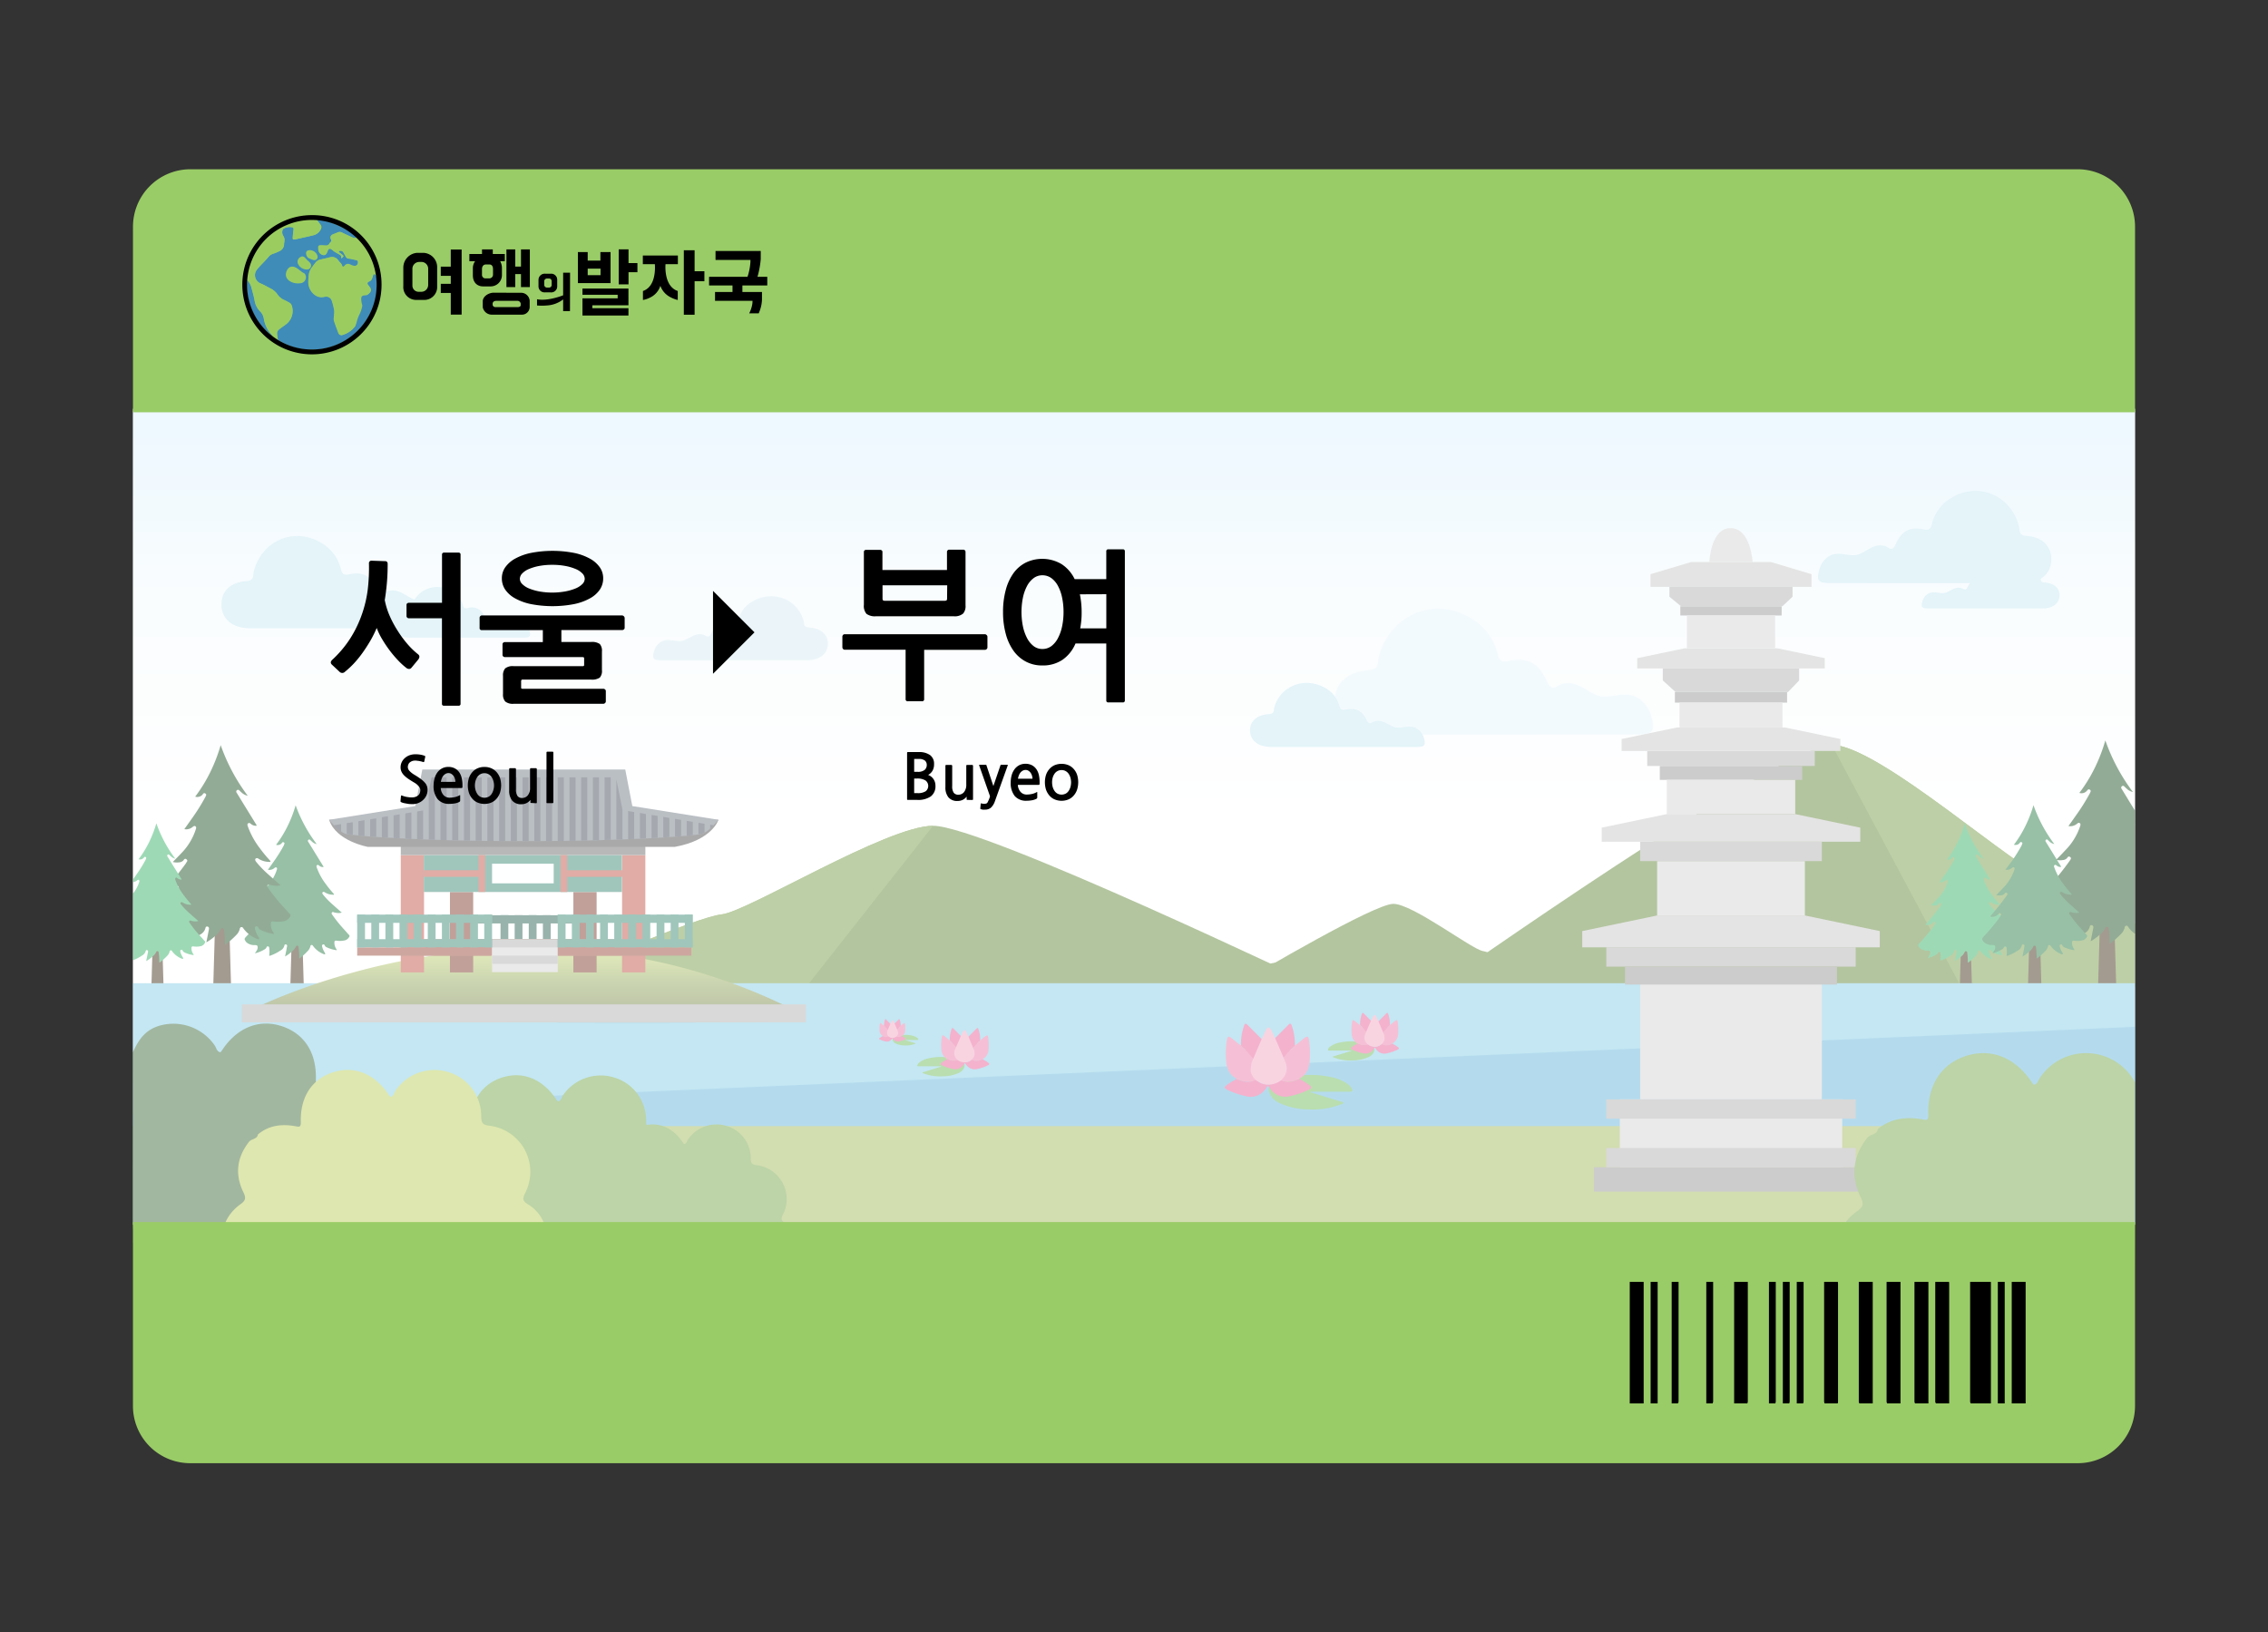 <svg xmlns="http://www.w3.org/2000/svg" xmlns:xlink="http://www.w3.org/1999/xlink" viewBox="0 0 694.64 500"><rect x="0" y="0" width="694.64" height="500" fill="#333333" stroke="none"/><defs><style>.cls-1{fill:#fff;}.cls-2{opacity:0.5;}.cls-3{fill:url(#무제_그라디언트_7);}.cls-4{fill:#483821;}.cls-5{fill:#30824d;}.cls-6{fill:#e8f5fb;}.cls-7{fill:#c9e9f4;}.cls-8{fill:#d7ecf4;}.cls-9{fill:#688c3f;}.cls-10{fill:#7ba04d;}.cls-11{fill:#26582d;}.cls-12{fill:#3db46c;}.cls-13{fill:#89cfe8;}.cls-14{fill:#69b7db;}.cls-15{fill:#a5bc62;}.cls-16{fill:#d6d6d6;}.cls-17{fill:#9a9a9a;}.cls-18{fill:#b3b3b3;}.cls-19{fill:#999;}.cls-20{fill:#c9c9c9;}.cls-21{fill:#7aa94f;}.cls-22{fill:#456f41;}.cls-23{fill:#bdcf5f;}.cls-24{fill:url(#무제_그라디언트_94);}.cls-25{fill:#326859;}.cls-26{fill:#c1594c;}.cls-27{fill:#844235;}.cls-28{fill:#418e7a;}.cls-29{fill:#717171;}.cls-30{fill:#9b4f40;}.cls-31{fill:#feffff;}.cls-32{fill:#545454;}.cls-33{fill:#757f89;}.cls-34{fill:#4c5260;}.cls-35{fill:#75be60;}.cls-36{fill:#ec82ac;}.cls-37{fill:#e9669c;}.cls-38{fill:#f2a9c4;}.cls-39{fill:#9c6;}.cls-40{fill:#3f8cb9;}.cls-41{fill:#9bcc60;}</style><linearGradient id="무제_그라디언트_7" x1="347.32" y1="350.98" x2="347.32" y2="121.19" gradientUnits="userSpaceOnUse"><stop offset="0.45" stop-color="#fff"/><stop offset="0.67" stop-color="#f7fcfe"/><stop offset="0.77" stop-color="#f1fafd"/><stop offset="0.86" stop-color="#e5f5fe"/><stop offset="0.95" stop-color="#def2ff"/></linearGradient><linearGradient id="무제_그라디언트_94" x1="160.43" y1="313.18" x2="160.43" y2="290.41" gradientUnits="userSpaceOnUse"><stop offset="0" stop-color="#737f4e"/><stop offset="0.31" stop-color="#869658"/><stop offset="0.59" stop-color="#9baf64"/><stop offset="0.8" stop-color="#b4c66f"/><stop offset="0.95" stop-color="#bfd174"/></linearGradient></defs><g id="레이어_3" data-name="레이어 3"><rect class="cls-1" x="40.73" y="125.19" width="613.18" height="249.96"/><g class="cls-2"><rect class="cls-3" x="40.72" y="125.85" width="613.19" height="248.7"/><polygon class="cls-4" points="89.82 271.32 88.77 307.38 93.2 307.38 92.13 271.32 89.82 271.32"/><path class="cls-5" d="M105.12,284.38l1,1.11a9.28,9.28,0,0,0,.72.8.5.5,0,0,1,.09.71,2.1,2.1,0,0,1-1.54,1.07,6.47,6.47,0,0,1-2.28.05c-.56-.06-.69.07-.69.64a3.39,3.39,0,0,0,.53,1.83.82.82,0,0,1,.2.45,9.49,9.49,0,0,1-2.12-.5,7.73,7.73,0,0,1-1-.42,1,1,0,0,1-.59-.59.37.37,0,0,0-.5-.25.42.42,0,0,0-.3.53,5.73,5.73,0,0,0,.74,1.83l.12.19c0,.13.19.27.08.4s-.29.06-.45,0a7.35,7.35,0,0,1-3.29-2.56.41.41,0,0,0-.45-.23.43.43,0,0,0-.33.38,2.87,2.87,0,0,1-.76,1.41A19.25,19.25,0,0,1,92,293.36c-.07.06-.15.19-.26.15s-.09-.2-.09-.32a22.53,22.53,0,0,0-.2-3c0-.25-.07-.49-.38-.53s-.41.15-.51.39a4.1,4.1,0,0,1-1.25,1.46,11.44,11.44,0,0,1-2,1.46c.17-.85.33-1.61.48-2.37,0-.28.11-.56.14-.84a.44.44,0,0,0-.37-.5.35.35,0,0,0-.44.29,2.37,2.37,0,0,1-1.23,1.59,14.69,14.69,0,0,1-3.09,1.56c-.26.1-.37.09-.33-.25a7.3,7.3,0,0,0,0-2c0-.27-.09-.54-.39-.59s-.39.16-.49.38a1.42,1.42,0,0,1-.53.53A10.6,10.6,0,0,1,78.08,292l.52-.81a1.91,1.91,0,0,0,.32-.87c0-.67-.13-.85-.8-.85a3.67,3.67,0,0,1-2.53-.76,2.32,2.32,0,0,1-.38-.44c-.4-.61-.38-.77.11-1.31a59.86,59.86,0,0,0,4.2-4.94,10.91,10.91,0,0,0,1.1-1.61.41.41,0,0,0-.08-.57.35.35,0,0,0-.55.06,2.49,2.49,0,0,1-2.57.88,1.18,1.18,0,0,1,.39-.58c1.6-1.87,3.16-3.78,4.58-5.79l0,0c.16-.27.49-.56.1-.86s-.56,0-.77.29a1.61,1.61,0,0,1-.93.41,3.73,3.73,0,0,1-1.55-.07c.72-.74,1.42-1.43,2.08-2.15a14.26,14.26,0,0,0,3.48-5.66c.07-.25.12-.48-.12-.65s-.43,0-.63.15a2.4,2.4,0,0,1-2,.53c.58-.81,1.14-1.59,1.68-2.37a47.44,47.44,0,0,0,3.21-5.1.35.35,0,0,0,0-.08c.11-.28.38-.59,0-.83s-.52.08-.72.32a1.66,1.66,0,0,1-1.67.42,34.62,34.62,0,0,0,3.57-5.81,38.46,38.46,0,0,0,2.43-6.31A43.92,43.92,0,0,0,97,258.53a2.79,2.79,0,0,1-1.41-.72,6.26,6.26,0,0,1-.53-.5c-.18-.18-.38-.26-.59-.09a.41.41,0,0,0-.07.61l1.24,2c1.08,1.77,2.17,3.53,3.25,5.29a.78.78,0,0,1,.2.44,1.78,1.78,0,0,1-1.35-.43c-.19-.16-.38-.33-.63-.15s-.19.44-.1.7a18.74,18.74,0,0,0,2.87,5.22c.71,1,1.48,1.89,2.27,2.79.07.09.22.17.14.3s-.19.06-.29.05a4.73,4.73,0,0,1-2.48-.71.59.59,0,0,0-.54-.14c-.3.11-.34.41-.1.74a23.2,23.2,0,0,0,3,3.11c.91.82,1.83,1.63,2.8,2.48a3.71,3.71,0,0,1-1.65.07,2.58,2.58,0,0,1-.87-.21.38.38,0,0,0-.49.11.42.42,0,0,0,0,.54A39.74,39.74,0,0,0,105.12,284.38Z"/><path class="cls-6" d="M460.65,225c-13.31,0-26.62,0-39.93,0-7.05,0-11.53-3.43-11.94-9.23-.42-6,3.31-10,10.5-10.52,3.33-.22,2.59-2.52,3-4.1,3.4-12.9,16.91-18.65,28.23-11.86a17.29,17.29,0,0,1,8.14,10.88c.53,2.08,1,2.8,3.61,2.26,5.68-1.2,9.05.75,11.53,6.18.86,1.87,1.57,2.63,3.43,1.42a3.66,3.66,0,0,1,.88-.45c5-1.61,8.21,2.81,12,3.63s8.42-2.2,12.46,1.16a9.63,9.63,0,0,1,3.19,4.93c1.3,4.58.56,5.67-4.2,5.68Q481.11,225,460.65,225Z"/><path class="cls-7" d="M590.29,178.6q14.61,0,29.22,0c5.15,0,8.44-2.52,8.73-6.76s-2.42-7.35-7.68-7.69c-2.43-.16-1.9-1.85-2.2-3-2.49-9.44-12.37-13.65-20.66-8.68a12.69,12.69,0,0,0-6,8c-.38,1.52-.76,2.05-2.64,1.65-4.15-.88-6.61.55-8.43,4.52-.63,1.38-1.15,1.93-2.51,1a2.69,2.69,0,0,0-.65-.34c-3.67-1.17-6,2.06-8.79,2.66s-6.17-1.61-9.12.85a7.06,7.06,0,0,0-2.33,3.61c-.95,3.35-.41,4.15,3.07,4.15Q575.33,178.62,590.29,178.6Z"/><path class="cls-7" d="M608.35,186.34h17.26c3,0,5-1.38,5.16-3.7s-1.43-4-4.54-4.22c-1.44-.08-1.12-1-1.3-1.64a8.26,8.26,0,0,0-12.2-4.75,7,7,0,0,0-3.52,4.36c-.23.83-.45,1.12-1.56.9-2.45-.48-3.9.3-5,2.48-.37.75-.68,1-1.48.57a1.88,1.88,0,0,0-.38-.18c-2.17-.65-3.55,1.13-5.2,1.45s-3.63-.88-5.38.47a3.84,3.84,0,0,0-1.38,2c-.56,1.83-.24,2.27,1.82,2.27Z"/><path class="cls-7" d="M411.31,228.78H389.42c-3.86,0-6.32-1.75-6.54-4.7s1.82-5.1,5.76-5.34c1.82-.11,1.42-1.28,1.65-2.09,1.86-6.56,9.26-9.48,15.47-6a8.9,8.9,0,0,1,4.46,5.53c.29,1.06.57,1.43,2,1.15,3.11-.61,5,.38,6.32,3.14.47,1,.86,1.34,1.88.73a2.12,2.12,0,0,1,.48-.23c2.76-.82,4.5,1.43,6.59,1.84s4.62-1.11,6.83.59a4.91,4.91,0,0,1,1.75,2.51c.71,2.33.3,2.88-2.3,2.89Z"/><path class="cls-7" d="M105.81,192.42H76.59c-5.15,0-8.44-2.51-8.74-6.75s2.43-7.35,7.69-7.7c2.43-.16,1.9-1.84,2.2-3,2.49-9.45,12.37-13.65,20.66-8.68a12.69,12.69,0,0,1,6,7.95c.38,1.53.76,2.06,2.64,1.66,4.15-.88,6.61.55,8.43,4.52.63,1.37,1.15,1.92,2.51,1a2.65,2.65,0,0,1,.65-.33c3.67-1.18,6,2.06,8.79,2.65s6.16-1.6,9.12.86a7.05,7.05,0,0,1,2.33,3.6c.95,3.36.41,4.15-3.07,4.16C125.77,192.43,115.79,192.41,105.81,192.42Z"/><path class="cls-7" d="M142.62,195.28H125.36c-3,0-5-1.37-5.16-3.7s1.43-4,4.54-4.21c1.44-.09,1.12-1,1.3-1.64a8.26,8.26,0,0,1,12.2-4.76,7,7,0,0,1,3.52,4.36c.23.84.45,1.13,1.56.91a4,4,0,0,1,5,2.47c.37.76.68,1.06,1.48.57a1.88,1.88,0,0,1,.38-.18c2.17-.64,3.55,1.13,5.2,1.46s3.64-.88,5.38.46a3.86,3.86,0,0,1,1.38,2c.56,1.84.24,2.27-1.82,2.28Z"/><path class="cls-8" d="M225.1,202.23H247c3.86,0,6.32-1.75,6.54-4.69s-1.81-5.11-5.75-5.35c-1.83-.11-1.43-1.28-1.65-2.08-1.87-6.56-9.27-9.48-15.48-6a8.87,8.87,0,0,0-4.46,5.53c-.29,1-.57,1.42-2,1.15-3.11-.62-5,.38-6.32,3.14-.47.95-.86,1.33-1.88.72a2.12,2.12,0,0,0-.48-.23c-2.75-.82-4.5,1.43-6.59,1.85s-4.62-1.12-6.83.59a4.89,4.89,0,0,0-1.75,2.5c-.71,2.33-.3,2.89,2.31,2.89Z"/><path class="cls-9" d="M475.1,303.1H378.67c-.84,0-1.26-.59-.67-.93,7.87-4.68,42.95-25.32,48.73-25.33,6,0,24.13,14,27.5,14.47,3.06.4,16.71,7.55,21.58,10.88C476.34,302.55,475.9,303.1,475.1,303.1Z"/><path class="cls-9" d="M653.69,302.24H440.36s105-74.08,120.68-74.09c14.51,0,57.9,39.55,66,40.81,4,.61,15.18,6.8,26.67,13.84"/><path class="cls-10" d="M653.91,282.8c-11.52-7-22.76-13.23-26.73-13.84-8.1-1.26-51.6-40.83-66.14-40.81l39.59,74.09h53.28"/><path class="cls-9" d="M369.94,302.74h94.43c.81,0,1.23-.39.65-.62C457.31,299,423,285.29,417.3,285.29c-5.92,0-23.63,9.31-26.93,9.61-3,.27-16.36,5-21.13,7.23C368.73,302.37,369.15,302.74,369.94,302.74Z"/><path class="cls-9" d="M195.05,302.16H404s-102.87-49.22-118.17-49.23c-14.21,0-56.7,26.28-64.61,27.12-3.88.41-14.87,4.52-26.12,9.2"/><path class="cls-10" d="M194.84,289.25c11.27-4.68,22.29-8.79,26.17-9.2,7.94-.84,50.53-27.13,64.77-27.12L247,302.16H194.84"/><polygon class="cls-4" points="643.83 259.52 642.44 307.38 648.31 307.38 646.89 259.52 643.83 259.52"/><path class="cls-11" d="M653.91,286a7.44,7.44,0,0,1-2.13-2.16.54.54,0,0,0-.6-.3.58.58,0,0,0-.43.51,3.9,3.9,0,0,1-1,1.87,27.39,27.39,0,0,1-3.15,2.84c-.1.08-.19.25-.34.2s-.13-.27-.13-.42a27.35,27.35,0,0,0-.26-3.94c-.05-.33-.09-.65-.5-.7s-.55.2-.68.52a5.55,5.55,0,0,1-1.66,1.94,16.51,16.51,0,0,1-2.7,1.94c.22-1.14.42-2.14.62-3.15.08-.38.16-.75.2-1.12a.59.59,0,0,0-.49-.66.47.47,0,0,0-.59.39,3.18,3.18,0,0,1-1.64,2.1,18.28,18.28,0,0,1-4.09,2.07c-.35.14-.49.13-.44-.33a10.06,10.06,0,0,0,.05-2.63c0-.35-.12-.7-.52-.77s-.51.2-.65.49a1.86,1.86,0,0,1-.7.72,14.77,14.77,0,0,1-3.89,1.58l.69-1.08a2.54,2.54,0,0,0,.42-1.16c.08-.89-.16-1.13-1.06-1.13a4.81,4.81,0,0,1-3.35-1,3.23,3.23,0,0,1-.51-.59c-.53-.81-.51-1,.15-1.73a85,85,0,0,0,5.57-6.56,15.64,15.64,0,0,0,1.46-2.15.55.55,0,0,0-.1-.75.48.48,0,0,0-.74.08,3.27,3.27,0,0,1-3.4,1.16c0-.34.31-.54.51-.76,2.12-2.49,4.19-5,6.08-7.68l0,0c.21-.36.65-.74.13-1.14s-.74.06-1,.38a2,2,0,0,1-1.23.55,5.16,5.16,0,0,1-2.06-.09c1-1,1.88-1.9,2.76-2.86a19,19,0,0,0,4.62-7.51c.09-.33.16-.63-.16-.86s-.57,0-.83.2a3.19,3.19,0,0,1-2.62.7c.77-1.08,1.51-2.11,2.23-3.15a62.63,62.63,0,0,0,4.27-6.77.33.33,0,0,1,.06-.1c.14-.37.5-.78,0-1.11s-.69.12-1,.43a2.18,2.18,0,0,1-2.22.55,46.49,46.49,0,0,0,4.74-7.7,51.08,51.08,0,0,0,3.22-8.38,58.19,58.19,0,0,0,8.45,15.8,3.76,3.76,0,0,1-1.88-1c-.24-.2-.47-.42-.7-.65s-.5-.35-.79-.12a.55.55,0,0,0-.09.8l1.65,2.7q1.2,2,2.41,3.91Z"/><polygon class="cls-4" points="601.05 274.62 600.1 307.38 604.12 307.38 603.14 274.62 601.05 274.62"/><path class="cls-12" d="M615,286.48c.31.34.61.68.92,1a7.67,7.67,0,0,0,.65.73.46.46,0,0,1,.08.65,1.9,1.9,0,0,1-1.39,1,6.06,6.06,0,0,1-2.08.05c-.5-.05-.63.06-.62.58a3,3,0,0,0,.48,1.66.82.82,0,0,1,.18.41,8.26,8.26,0,0,1-1.92-.45,8,8,0,0,1-.91-.38,1.05,1.05,0,0,1-.54-.54.34.34,0,0,0-.45-.23.39.39,0,0,0-.27.49,5.17,5.17,0,0,0,.67,1.65c0,.06.08.12.11.18s.18.24.07.36-.26.06-.41,0a6.59,6.59,0,0,1-3-2.33.36.36,0,0,0-.41-.2.38.38,0,0,0-.29.35,2.73,2.73,0,0,1-.69,1.27,17.37,17.37,0,0,1-2.16,1.95c-.07.06-.13.17-.23.14s-.09-.19-.09-.29a18.61,18.61,0,0,0-.18-2.69c0-.23-.06-.45-.34-.49s-.37.14-.47.36a3.69,3.69,0,0,1-1.13,1.32,10.42,10.42,0,0,1-1.85,1.33c.15-.77.29-1.46.43-2.15,0-.26.1-.51.13-.77a.4.4,0,0,0-.34-.45.32.32,0,0,0-.4.27,2.18,2.18,0,0,1-1.12,1.44,13.16,13.16,0,0,1-2.8,1.42c-.24.09-.34.08-.3-.23a7.23,7.23,0,0,0,0-1.8c0-.24-.08-.49-.35-.53s-.36.14-.45.34a1.33,1.33,0,0,1-.48.49,10.16,10.16,0,0,1-2.66,1.08l.47-.74a1.72,1.72,0,0,0,.29-.8c.05-.61-.11-.77-.72-.76a3.33,3.33,0,0,1-2.3-.69,2.64,2.64,0,0,1-.35-.4c-.36-.56-.35-.71.1-1.19a56.24,56.24,0,0,0,3.82-4.49,11.19,11.19,0,0,0,1-1.47.39.39,0,0,0-.07-.52.33.33,0,0,0-.51.06,2.24,2.24,0,0,1-2.33.79c0-.23.22-.36.35-.52,1.45-1.7,2.87-3.43,4.17-5.26l0,0c.15-.25.45-.5.09-.78s-.51,0-.7.26a1.39,1.39,0,0,1-.84.38,3.57,3.57,0,0,1-1.41-.07c.65-.67,1.29-1.29,1.89-1.95a13,13,0,0,0,3.16-5.14c.07-.23.11-.44-.11-.59s-.39,0-.57.13a2.14,2.14,0,0,1-1.79.48c.53-.74,1-1.44,1.53-2.15a43,43,0,0,0,2.92-4.64.43.43,0,0,0,0-.07c.1-.25.35-.53,0-.75s-.47.08-.65.29a1.51,1.51,0,0,1-1.52.38,31.63,31.63,0,0,0,3.24-5.27,35.84,35.84,0,0,0,2.21-5.74A39.63,39.63,0,0,0,607.58,263a2.59,2.59,0,0,1-1.28-.67c-.17-.14-.33-.29-.48-.44s-.35-.24-.54-.09a.38.38,0,0,0-.07.55c.38.62.75,1.24,1.13,1.85l3,4.81a.68.68,0,0,1,.18.4,1.67,1.67,0,0,1-1.23-.4c-.17-.14-.34-.3-.57-.13s-.17.4-.09.63a16.94,16.94,0,0,0,2.61,4.75c.64.88,1.34,1.72,2.06,2.54.07.07.19.15.13.27s-.18.05-.27.05a4.28,4.28,0,0,1-2.25-.66.55.55,0,0,0-.49-.12c-.28.1-.31.37-.09.67a21.39,21.39,0,0,0,2.72,2.83c.83.75,1.67,1.48,2.55,2.26a3.69,3.69,0,0,1-1.51.06,2.76,2.76,0,0,1-.79-.19.33.33,0,0,0-.44.1.38.38,0,0,0,0,.48A36,36,0,0,0,615,286.48Z"/><polygon class="cls-4" points="622.02 271.32 620.98 307.38 625.4 307.38 624.33 271.32 622.02 271.32"/><path class="cls-5" d="M637.33,284.38l1,1.11a6.85,6.85,0,0,0,.72.8.5.5,0,0,1,.08.71,2.1,2.1,0,0,1-1.53,1.07,6.53,6.53,0,0,1-2.29.05c-.55-.06-.69.07-.69.64a3.4,3.4,0,0,0,.54,1.83.89.89,0,0,1,.19.45,9.4,9.4,0,0,1-2.11-.5,7.17,7.17,0,0,1-1-.42,1.08,1.08,0,0,1-.6-.59.37.37,0,0,0-.5-.25.41.41,0,0,0-.29.53,6,6,0,0,0,.73,1.83,1.22,1.22,0,0,1,.12.19c.06.13.2.27.08.4s-.29.06-.45,0a7.35,7.35,0,0,1-3.29-2.56.4.4,0,0,0-.45-.23.43.43,0,0,0-.33.38,2.93,2.93,0,0,1-.75,1.41,20.82,20.82,0,0,1-2.37,2.14c-.08.06-.15.19-.26.15s-.1-.2-.1-.32a20.93,20.93,0,0,0-.2-3c0-.25-.06-.49-.37-.53s-.41.15-.52.39a4.1,4.1,0,0,1-1.25,1.46,11.72,11.72,0,0,1-2,1.46l.47-2.37c.05-.28.12-.56.15-.84a.44.44,0,0,0-.38-.5.36.36,0,0,0-.44.29,2.37,2.37,0,0,1-1.23,1.59,14.61,14.61,0,0,1-3.08,1.56c-.27.1-.38.09-.33-.25a8.2,8.2,0,0,0,0-2c0-.27-.1-.54-.4-.59s-.39.16-.49.38a1.35,1.35,0,0,1-.53.53,10.66,10.66,0,0,1-2.92,1.19c.2-.32.36-.56.51-.81a1.8,1.8,0,0,0,.32-.87c.06-.67-.12-.85-.8-.85a3.63,3.63,0,0,1-2.52-.76,1.77,1.77,0,0,1-.38-.44c-.41-.61-.39-.77.1-1.31a59.86,59.86,0,0,0,4.2-4.94,11.81,11.81,0,0,0,1.11-1.61.43.43,0,0,0-.08-.57.36.36,0,0,0-.56.06,2.48,2.48,0,0,1-2.56.88c0-.26.23-.41.38-.58,1.6-1.87,3.16-3.78,4.58-5.79l0,0c.16-.27.49-.56.1-.86s-.56,0-.77.29a1.58,1.58,0,0,1-.92.41,3.77,3.77,0,0,1-1.56-.07c.72-.74,1.42-1.43,2.08-2.15a14.4,14.4,0,0,0,3.49-5.66c.06-.25.11-.48-.13-.65s-.43,0-.63.15a2.37,2.37,0,0,1-2,.53L616,264a47.44,47.44,0,0,0,3.21-5.1l0-.08c.11-.28.39-.59,0-.83s-.52.08-.72.32a1.67,1.67,0,0,1-1.67.42,35.23,35.23,0,0,0,3.56-5.81,38.46,38.46,0,0,0,2.43-6.31,43.68,43.68,0,0,0,6.37,11.9,2.83,2.83,0,0,1-1.42-.72c-.18-.16-.36-.32-.53-.5s-.37-.26-.59-.09a.43.43,0,0,0-.07.61l1.24,2,3.26,5.29a.85.85,0,0,1,.19.44,1.76,1.76,0,0,1-1.34-.43c-.2-.16-.38-.33-.64-.15s-.18.44-.1.7a18.77,18.77,0,0,0,2.88,5.22,35.44,35.44,0,0,0,2.27,2.79c.07.09.21.17.13.3s-.19.06-.29.05a4.67,4.67,0,0,1-2.47-.71.62.62,0,0,0-.55-.14c-.3.11-.34.41-.1.74a24.5,24.5,0,0,0,3,3.11c.91.82,1.84,1.63,2.8,2.48a3.7,3.7,0,0,1-1.65.07,2.64,2.64,0,0,1-.87-.21.38.38,0,0,0-.49.11.44.44,0,0,0,0,.54A41.08,41.08,0,0,0,637.33,284.38Z"/><polygon class="cls-4" points="66.53 260.39 65.16 307.38 70.93 307.38 69.53 260.39 66.53 260.39"/><path class="cls-11" d="M86.47,277.41l1.31,1.45a10.38,10.38,0,0,0,.94,1,.66.66,0,0,1,.11.93,2.76,2.76,0,0,1-2,1.39,9,9,0,0,1-3,.07c-.72-.08-.9.08-.89.82a4.3,4.3,0,0,0,.69,2.39,1.15,1.15,0,0,1,.26.59,12.36,12.36,0,0,1-4-1.2,1.4,1.4,0,0,1-.78-.77.5.5,0,0,0-.65-.33.54.54,0,0,0-.38.69,7.41,7.41,0,0,0,1,2.39c0,.08.11.16.15.25s.26.34.11.51-.38.09-.59,0a9.48,9.48,0,0,1-4.29-3.34.53.53,0,0,0-.59-.29.55.55,0,0,0-.42.5,3.87,3.87,0,0,1-1,1.83,26.39,26.39,0,0,1-3.09,2.79c-.1.08-.19.25-.34.2s-.12-.27-.12-.42a29.33,29.33,0,0,0-.26-3.86c0-.32-.09-.64-.49-.69s-.54.2-.67.51a5.42,5.42,0,0,1-1.63,1.9,15.93,15.93,0,0,1-2.65,1.91c.22-1.12.42-2.11.61-3.1a10.13,10.13,0,0,0,.2-1.1.58.58,0,0,0-.49-.64.46.46,0,0,0-.57.38,3.12,3.12,0,0,1-1.61,2.06,17.68,17.68,0,0,1-4,2c-.34.13-.48.12-.43-.33a10.11,10.11,0,0,0,.05-2.58c0-.35-.12-.69-.51-.76s-.51.2-.64.49a1.72,1.72,0,0,1-.69.7,14.65,14.65,0,0,1-3.81,1.55c.26-.42.46-.74.67-1.06a2.54,2.54,0,0,0,.42-1.14c.07-.87-.17-1.1-1-1.1a4.78,4.78,0,0,1-3.3-1,2.68,2.68,0,0,1-.49-.57c-.53-.81-.51-1,.14-1.71a78.14,78.14,0,0,0,5.47-6.44,15.92,15.92,0,0,0,1.44-2.1.56.56,0,0,0-.11-.75.48.48,0,0,0-.72.09,3.24,3.24,0,0,1-3.34,1.14c0-.34.31-.53.5-.75,2.08-2.44,4.11-4.92,6-7.54l0-.05c.22-.36.64-.72.14-1.11s-.73,0-1,.37a2,2,0,0,1-1.2.54,5.21,5.21,0,0,1-2-.1c.94-1,1.85-1.86,2.71-2.8A18.59,18.59,0,0,0,60,253.92c.09-.32.16-.61-.16-.84s-.56,0-.82.19a3.08,3.08,0,0,1-2.56.69c.75-1.06,1.48-2.06,2.19-3.09a61.14,61.14,0,0,0,4.18-6.64s0-.07.06-.1c.15-.37.5-.77,0-1.09s-.67.11-.93.42a2.16,2.16,0,0,1-2.18.55,46,46,0,0,0,4.65-7.57,50.39,50.39,0,0,0,3.16-8.22,57.17,57.17,0,0,0,8.29,15.51,3.81,3.81,0,0,1-1.84-.95c-.24-.2-.47-.42-.69-.64s-.49-.34-.77-.12a.54.54,0,0,0-.09.79l1.62,2.65c1.41,2.3,2.83,4.59,4.24,6.9a1,1,0,0,1,.25.56,2.36,2.36,0,0,1-1.75-.56c-.25-.21-.49-.43-.83-.19s-.24.57-.13.9a24.61,24.61,0,0,0,3.75,6.81c.92,1.27,1.93,2.46,3,3.64.09.11.27.22.18.39s-.25.07-.39.07a6,6,0,0,1-3.22-.94.8.8,0,0,0-.71-.18c-.39.14-.45.54-.13,1a31.17,31.17,0,0,0,3.91,4.05c1.18,1.07,2.39,2.12,3.65,3.24a5,5,0,0,1-2.16.08,3.46,3.46,0,0,1-1.13-.27.48.48,0,0,0-.63.15.52.52,0,0,0,0,.69A51.9,51.9,0,0,0,86.47,277.41Z"/><polygon class="cls-4" points="47.18 274.62 46.22 307.38 50.25 307.38 49.27 274.62 47.18 274.62"/><path class="cls-12" d="M40.73,294.1a12.71,12.71,0,0,0,2.79-1.44,2.18,2.18,0,0,0,1.12-1.44A.32.32,0,0,1,45,291a.4.4,0,0,1,.34.45c0,.26-.09.51-.14.77-.13.69-.27,1.38-.43,2.15A9.74,9.74,0,0,0,46.66,293a3.72,3.72,0,0,0,1.14-1.32c.09-.22.2-.39.47-.36s.31.26.34.49a20.15,20.15,0,0,1,.18,2.69c0,.1,0,.24.09.29s.16-.08.23-.14a18.11,18.11,0,0,0,2.16-1.95,2.63,2.63,0,0,0,.68-1.27.4.4,0,0,1,.3-.35.36.36,0,0,1,.41.2,6.59,6.59,0,0,0,3,2.33c.15.07.3.14.41,0s0-.24-.08-.36a1.62,1.62,0,0,0-.1-.18,5.17,5.17,0,0,1-.67-1.65.39.39,0,0,1,.26-.49.34.34,0,0,1,.46.23,1.05,1.05,0,0,0,.54.54,7.82,7.82,0,0,0,.9.38,8.47,8.47,0,0,0,1.93.45.82.82,0,0,0-.18-.41,3,3,0,0,1-.49-1.66c0-.52.12-.63.63-.58a6,6,0,0,0,2.07-.05,1.9,1.9,0,0,0,1.4-1,.46.46,0,0,0-.08-.65,6.51,6.51,0,0,1-.65-.73c-.31-.33-.61-.67-.92-1A36,36,0,0,1,58,282.55a.38.38,0,0,1,0-.48.32.32,0,0,1,.44-.1,2.76,2.76,0,0,0,.79.19,3.69,3.69,0,0,0,1.51-.06c-.88-.78-1.73-1.51-2.55-2.26A21.39,21.39,0,0,1,55.42,277c-.23-.3-.19-.57.08-.67a.57.57,0,0,1,.5.12,4.25,4.25,0,0,0,2.25.66c.09,0,.21,0,.27-.05s-.07-.2-.13-.27c-.72-.82-1.42-1.66-2.06-2.54a17,17,0,0,1-2.62-4.75c-.07-.23-.14-.45.1-.63s.4,0,.57.13a1.67,1.67,0,0,0,1.23.4.74.74,0,0,0-.18-.4l-3-4.81c-.38-.61-.75-1.23-1.13-1.85a.39.39,0,0,1,.06-.55c.2-.15.38-.08.55.09l.47.44a2.58,2.58,0,0,0,1.29.67,39.63,39.63,0,0,1-5.78-10.82,35.84,35.84,0,0,1-2.21,5.74,31.63,31.63,0,0,1-3.24,5.27,1.51,1.51,0,0,0,1.52-.38c.18-.21.33-.49.65-.29s.11.5,0,.75a.43.43,0,0,1,0,.07A44.62,44.62,0,0,1,41.7,268l-.88,1.25v.93a2.5,2.5,0,0,0,1.14-.51c.18-.13.33-.31.57-.13s.18.36.11.59a10.94,10.94,0,0,1-1.91,3.56Z"/><rect class="cls-13" x="40.72" y="301.15" width="613.19" height="73.61"/><polygon class="cls-14" points="653.92 374.76 40.73 374.76 40.73 341.2 653.92 314.5 653.92 374.76"/><rect class="cls-15" x="40.72" y="344.91" width="612.01" height="31.48"/><rect class="cls-16" x="496.11" y="336.72" width="68.12" height="20.83"/><rect class="cls-16" x="502.35" y="301.48" width="55.64" height="35.24"/><rect class="cls-16" x="507.54" y="263.75" width="45.26" height="16.63"/><rect class="cls-17" x="488.17" y="357.51" width="83.99" height="7.47"/><rect class="cls-18" x="491.98" y="351.62" width="76.38" height="5.92"/><rect class="cls-18" x="491.98" y="290.15" width="76.38" height="5.92"/><rect class="cls-18" x="502.35" y="257.83" width="55.64" height="5.92"/><rect class="cls-18" x="491.98" y="336.72" width="76.38" height="5.92"/><rect class="cls-19" x="497.7" y="296.08" width="64.94" height="5.48"/><rect class="cls-18" x="504.51" y="230.01" width="51.31" height="4.6"/><rect class="cls-19" x="508.36" y="234.61" width="43.62" height="4.26"/><rect class="cls-19" x="512.98" y="211.96" width="34.37" height="3.25"/><polygon class="cls-20" points="552.71 280.38 530.17 280.38 507.63 280.38 484.61 285.18 484.61 290.15 530.17 290.15 575.73 290.15 575.73 285.18 552.71 280.38"/><rect class="cls-16" x="510.5" y="238.87" width="39.34" height="10.47"/><polygon class="cls-20" points="549.76 249.33 530.17 249.33 510.58 249.33 490.57 253.5 490.57 257.82 530.17 257.82 569.76 257.82 569.76 253.5 549.76 249.33"/><rect class="cls-16" x="514.4" y="215.21" width="31.54" height="7.61"/><polygon class="cls-20" points="546.75 222.82 530.17 222.82 513.59 222.82 496.66 226.35 496.66 230.01 530.17 230.01 563.68 230.01 563.68 226.35 546.75 222.82"/><polygon class="cls-20" points="544.38 198.57 530.17 198.57 515.96 198.57 501.45 201.59 501.45 204.73 530.17 204.73 558.88 204.73 558.88 201.59 544.38 198.57"/><polygon class="cls-20" points="542.37 172.14 530.17 172.14 517.97 172.14 505.51 175.87 505.51 179.75 530.17 179.75 554.83 179.75 554.83 175.87 542.37 172.14"/><polygon class="cls-18" points="547.63 211.96 530.41 211.96 513.2 211.96 509.28 208.41 509.28 204.73 530.41 204.73 551.05 204.73 551.05 208.41 547.63 211.96"/><rect class="cls-19" x="514.65" y="185.68" width="31.03" height="2.84"/><polygon class="cls-18" points="545.93 185.68 530.39 185.68 514.85 185.68 511.31 182.77 511.31 179.75 530.39 179.75 549.02 179.75 549.02 182.77 545.93 185.68"/><rect class="cls-16" x="516.65" y="188.53" width="27.03" height="10.04"/><path class="cls-16" d="M530.05,161.75c-6.17,0-6.51,10.39-6.51,10.39h13.25S536.23,161.75,530.05,161.75Z"/><path class="cls-21" d="M653.75,396.73q-40.54.06-81.08,0a3.83,3.83,0,0,1-.64-.13c-1.41-1.69-3.73-1.84-5.35-3.41-6.51-6.34-5.93-16.51,2.16-22.22,1.78-1.26,2.08-2.18,1.09-4.2-3.13-6.38-2.53-12.44,1.92-18.19,1-1.26,3-.91,3.31-2.76,4-3.29,8.58-3.81,13.44-3,1.36.24,2.1.56,2-1.45-.26-9.23,4.14-15.72,12-18.08,7.59-2.27,14.89.83,19.86,8.43a4.56,4.56,0,0,0,.44.54c1.27-.22,1.37-1.51,2-2.31a17,17,0,0,1,29,1.56v44"/><path class="cls-22" d="M40.72,380.71q36.16.06,72.34,0a2.87,2.87,0,0,0,.57-.11c1.28-1.53,3.38-1.67,4.84-3.1,5.88-5.74,5.35-15-2-20.14-1.6-1.14-1.87-2-1-3.81,2.83-5.78,2.29-11.27-1.74-16.48-.88-1.14-2.74-.83-3-2.5-3.58-3-7.75-3.46-12.14-2.69-1.23.21-1.9.5-1.85-1.32.24-8.37-3.75-14.25-10.88-16.39-6.86-2.05-13.46.76-17.94,7.65-.11.16-.25.3-.4.49-1.16-.21-1.25-1.38-1.76-2.1a15.36,15.36,0,0,0-17.07-6c-4.32,1.34-6.26,4.29-8,8.12Z"/><path class="cls-21" d="M240.54,374.62c-1.24-.75-1.46-1.19-.77-2.58a10.42,10.42,0,0,0-8.05-15.15c-1.53-.19-1.78-.72-1.78-2.12a10.34,10.34,0,0,0-7.46-9.92A10.55,10.55,0,0,0,210.74,349c-.36.5-.42,1.3-1.21,1.44a2.63,2.63,0,0,1-.28-.34c-2.84-4.35-6.9-6.33-11.21-5.52a5,5,0,0,1-.15-1.4A13.68,13.68,0,0,0,188,330a14,14,0,0,0-15.55,5.45c-.47.66-.55,1.73-1.6,1.91-.14-.17-.27-.3-.37-.44-4.08-6.28-10.09-8.84-16.34-7-6.5,1.94-10.13,7.3-9.91,14.92,0,1.66-.56,1.4-1.69,1.2-4-.7-7.79-.27-11.05,2.45-.24,1.53-1.93,1.24-2.73,2.28-3.66,4.75-4.15,9.75-1.58,15,.81,1.67.56,2.43-.9,3.46-6.65,4.72-7.13,13.12-1.78,18.35,1.33,1.3,3.24,1.43,4.41,2.82a2.39,2.39,0,0,0,.52.1q27.42,0,54.84,0,26,0,52.06,0a8.34,8.34,0,0,0,7.94-6.31A8.57,8.57,0,0,0,240.54,374.62Z"/><path class="cls-23" d="M79,347.46c3.36-2.81,7.27-3.25,11.39-2.53,1.16.2,1.79.47,1.74-1.23-.22-7.86,3.52-13.38,10.21-15.38,6.44-1.93,12.63.71,16.84,7.17a4.14,4.14,0,0,0,.37.46c1.08-.19,1.17-1.29,1.65-2a14.42,14.42,0,0,1,16-5.62A14.11,14.11,0,0,1,147.4,341.9c0,1.91.34,2.63,2.43,2.89a14.21,14.21,0,0,1,11,20.67c-.94,1.89-.64,2.49,1.05,3.52a11.67,11.67,0,0,1,5.1,13.15,11.36,11.36,0,0,1-10.83,8.61q-39.61.09-79.24,0a2.59,2.59,0,0,1-.54-.11c-1.2-1.43-3.17-1.56-4.54-2.9-5.52-5.39-5-14,1.83-18.9,1.51-1.07,1.76-1.85.92-3.57-2.65-5.42-2.14-10.58,1.63-15.47C77,348.73,78.76,349,79,347.46Z"/><path class="cls-24" d="M79.06,308.3c16.36-7.58,88-36.39,162.82.4,2.14,1.06,1.66,2.53-1.24,3.33a28.48,28.48,0,0,1-4.61.81c-7.14.74-137.61.06-147.91,0-.56,0-1.09,0-1.63-.07a39.38,39.38,0,0,1-6.09-1.07C77.32,310.9,76.75,309.37,79.06,308.3Z"/><rect class="cls-18" x="74.06" y="307.63" width="172.74" height="5.5"/><rect class="cls-25" x="140.33" y="287.66" width="41.31" height="2.52"/><rect class="cls-25" x="140.33" y="280.32" width="41.31" height="2.52"/><rect class="cls-25" x="136.5" y="283.96" width="10.04" height="2.39" transform="translate(-143.63 426.68) rotate(-90)"/><rect class="cls-25" x="149.48" y="284.14" width="10.04" height="2.39" transform="translate(-130.84 439.83) rotate(-90)"/><rect class="cls-25" x="153.8" y="284.14" width="10.04" height="2.39" transform="translate(-126.51 444.16) rotate(-90)"/><rect class="cls-25" x="158.13" y="284.14" width="10.04" height="2.39" transform="translate(-122.19 448.48) rotate(-90)"/><rect class="cls-25" x="162.45" y="284.14" width="10.04" height="2.39" transform="translate(-117.86 452.81) rotate(-90)"/><rect class="cls-25" x="175.43" y="283.96" width="10.04" height="2.39" transform="translate(-104.71 465.6) rotate(-90)"/><rect class="cls-26" x="122.75" y="261.9" width="7.12" height="35.94"/><rect class="cls-27" x="137.81" y="273.21" width="7.12" height="24.63"/><rect class="cls-27" x="175.61" y="273.21" width="7.12" height="24.63"/><rect class="cls-26" x="190.53" y="261.9" width="7.12" height="35.94"/><rect class="cls-28" x="129.81" y="261.9" width="60.67" height="11.31"/><rect class="cls-29" x="122.75" y="258.89" width="74.91" height="3.01"/><rect class="cls-30" x="129.87" y="287.66" width="60.67" height="5.04"/><rect class="cls-28" x="109.4" y="287.66" width="41.31" height="2.52"/><rect class="cls-28" x="109.4" y="280.14" width="41.31" height="2.52"/><rect class="cls-30" x="109.4" y="290.18" width="40.93" height="2.52"/><rect class="cls-28" x="105.57" y="283.96" width="10.04" height="2.39" transform="translate(-174.56 395.75) rotate(-90)"/><rect class="cls-28" x="109.9" y="283.96" width="10.04" height="2.39" transform="translate(-170.24 400.08) rotate(-90)"/><rect class="cls-28" x="114.22" y="283.96" width="10.04" height="2.39" transform="translate(-165.91 404.4) rotate(-90)"/><rect class="cls-28" x="118.55" y="283.96" width="10.04" height="2.39" transform="translate(-161.59 408.73) rotate(-90)"/><rect class="cls-28" x="122.87" y="283.96" width="10.04" height="2.39" transform="translate(-157.26 413.05) rotate(-90)"/><rect class="cls-28" x="127.2" y="283.96" width="10.04" height="2.39" transform="translate(-152.94 417.38) rotate(-90)"/><rect class="cls-28" x="131.52" y="283.96" width="10.04" height="2.39" transform="translate(-148.61 421.7) rotate(-90)"/><rect class="cls-28" x="135.85" y="283.96" width="10.04" height="2.39" transform="translate(-144.29 426.03) rotate(-90)"/><rect class="cls-28" x="140.17" y="283.96" width="10.04" height="2.39" transform="translate(-139.96 430.35) rotate(-90)"/><rect class="cls-31" x="150.71" y="264.55" width="18.87" height="6.01"/><path class="cls-32" d="M220.05,251.09s-1.82,6.18-13.31,8.29H112.62s-9.72-1.74-11.82-8.29"/><path class="cls-33" d="M160.43,257.64c-32.13,0-52.36-1.62-54.57-2.26s-5.06-4.29-5.06-4.29l26.38-4.2,2.17-11.2H191.5l2.17,11.2,26.38,4.2s-2.84,3.64-5.05,4.29S192.56,257.64,160.43,257.64Z"/><path class="cls-34" d="M197.83,249.33,196,249v7.88l1.86-.09Z"/><path class="cls-34" d="M194.23,248.73l-1.85-.31v8.63l1.85-.08Z"/><path class="cls-34" d="M190.64,247.92l-1.86-9.16v18.42l1.86-.06Z"/><path class="cls-34" d="M140.37,238.09h-1.86v19.29l1.86,0Z"/><path class="cls-34" d="M201.42,249.92l-1.86-.31v7.11l1.86-.1Z"/><path class="cls-34" d="M212.19,251.72l-1.86-.31V256l1.86-.19Z"/><path class="cls-34" d="M205,250.52l-1.86-.31v6.3l1.86-.12Z"/><path class="cls-34" d="M208.6,251.12l-1.86-.31v5.46l1.86-.14Z"/><path class="cls-34" d="M169.1,238.09h-1.86v19.53l1.86,0Z"/><path class="cls-34" d="M163.65,257.64h1.86V238.09h-1.86Z"/><path class="cls-34" d="M172.69,238.09h-1.86v19.49l1.86,0Z"/><path class="cls-34" d="M187.05,238.09h-1.86V257.3l1.86-.06Z"/><path class="cls-34" d="M217.51,252.61v1.31a7.35,7.35,0,0,0,1.06-1.14Z"/><path class="cls-34" d="M183.46,238.09H181.6v19.3l1.86,0Z"/><path class="cls-34" d="M179.87,238.09H178v19.38l1.86,0Z"/><path class="cls-34" d="M176.28,238.09h-1.86v19.45l1.86,0Z"/><path class="cls-34" d="M111.64,251.22l-1.86.31v4.38l1.86.17Z"/><path class="cls-34" d="M115.23,250.63l-1.86.31v5.27l1.86.14Z"/><path class="cls-34" d="M129.59,248.23l-1.85.31V257l1.85.08Z"/><path class="cls-34" d="M126,248.83l-1.86.31v7.72L126,257Z"/><path class="cls-34" d="M118.82,250l-1.86.31v6.13l1.86.11Z"/><path class="cls-34" d="M122.41,249.43l-1.86.31v6.94l1.86.1Z"/><path class="cls-34" d="M215.78,252.32l-1.86-.31v3.57c.51-.08.87-.14,1.08-.2s.53-.19.78-.3Z"/><path class="cls-34" d="M104.46,252.42l-2.17.36a7.91,7.91,0,0,0,2.17,2Z"/><path class="cls-34" d="M161.91,238.09h-1.85v19.55h1.85Z"/><path class="cls-34" d="M151.14,238.09h-1.86v19.49l1.86,0Z"/><path class="cls-34" d="M134.92,257.28l1.86.05V238.09h-1.86Z"/><path class="cls-34" d="M147.55,238.09h-1.86v19.43c.61,0,1.24,0,1.86,0Z"/><path class="cls-34" d="M108.05,251.82l-1.86.31v3.32q.6.12,1.86.27Z"/><path class="cls-34" d="M144,238.09H142.1v19.37l1.86,0Z"/><path class="cls-34" d="M154.73,238.09h-1.86v19.52l1.86,0Z"/><path class="cls-34" d="M131.33,257.16l1.86.06V238.09h-1l-.88,4.33Z"/><path class="cls-34" d="M158.32,238.09h-1.86v19.54h1.86Z"/><rect class="cls-26" x="146.57" y="261.9" width="2.02" height="11.31"/><rect class="cls-26" x="171.7" y="261.9" width="2.02" height="11.31"/><rect class="cls-26" x="181.17" y="259.09" width="2.02" height="16.92" transform="translate(-85.37 449.74) rotate(-90)"/><rect class="cls-26" x="137.26" y="259.09" width="2.02" height="16.92" transform="translate(-129.28 405.82) rotate(-90)"/><rect class="cls-18" x="150.71" y="287.66" width="20.12" height="5.04"/><rect class="cls-16" x="150.71" y="290.18" width="20.12" height="5.04"/><rect class="cls-16" x="150.71" y="292.7" width="20.12" height="5.04"/><rect class="cls-18" x="150.71" y="292.7" width="20.12" height="2.52"/><rect class="cls-28" x="144.5" y="283.96" width="10.04" height="2.39" transform="translate(-135.64 434.67) rotate(-90)"/><rect class="cls-28" x="170.83" y="287.66" width="41.31" height="2.52"/><rect class="cls-28" x="170.83" y="280.14" width="41.31" height="2.52"/><rect class="cls-30" x="170.83" y="290.18" width="40.93" height="2.52"/><rect class="cls-28" x="167" y="283.96" width="10.04" height="2.39" transform="translate(-113.13 457.18) rotate(-90)"/><rect class="cls-28" x="171.33" y="283.96" width="10.04" height="2.39" transform="translate(-108.81 461.5) rotate(-90)"/><rect class="cls-28" x="175.65" y="283.96" width="10.04" height="2.39" transform="translate(-104.48 465.83) rotate(-90)"/><rect class="cls-28" x="179.98" y="283.96" width="10.04" height="2.39" transform="translate(-100.16 470.15) rotate(-90)"/><rect class="cls-28" x="184.3" y="283.96" width="10.04" height="2.39" transform="translate(-95.83 474.48) rotate(-90)"/><rect class="cls-28" x="188.63" y="283.96" width="10.04" height="2.39" transform="translate(-91.51 478.8) rotate(-90)"/><rect class="cls-28" x="192.95" y="283.96" width="10.04" height="2.39" transform="translate(-87.19 483.13) rotate(-90)"/><rect class="cls-28" x="197.28" y="283.96" width="10.04" height="2.39" transform="translate(-82.86 487.45) rotate(-90)"/><rect class="cls-28" x="201.6" y="283.96" width="10.04" height="2.39" transform="translate(-78.54 491.78) rotate(-90)"/><rect class="cls-28" x="205.93" y="283.96" width="10.04" height="2.39" transform="translate(-74.21 496.1) rotate(-90)"/><path class="cls-35" d="M399.1,329.32l0,0a29.9,29.9,0,0,1,9.47.79,12.5,12.5,0,0,1,4.3,2,3.92,3.92,0,0,1,1.18,1.38c.33.64.16.88-.62.88H401.37c.07.3.32.27.5.33l8.9,2.74c.25.07.64.05.65.36s-.39.32-.63.42a24.23,24.23,0,0,1-10,1.58A21.62,21.62,0,0,1,392,337.9a6.72,6.72,0,0,1-2.29-1.63h0C384.69,329.67,398.29,329.69,399.1,329.32Z"/><path class="cls-36" d="M384.91,324c-.24.68,3.72,3.37,3.43,4.14-.56.76-1.62-.65-1.5.16.17,1.12-1.34,1.64-.89,2.6-.19.25-1.87.33-2.16.38a7.14,7.14,0,0,1-4.44-.52,2.55,2.55,0,0,0-.84-.22.26.26,0,0,0-.11-.34c-2.12-1.25-2.75-3.3-2.89-5.55a25.9,25.9,0,0,1,.28-6.28c.17-.93.54-1.08,1.3-.49s1.73,1.38,2.59,2.07c.11.09.22.28.39.08.14.61.72.83,1.1,1.21A26.36,26.36,0,0,0,384.91,324Z"/><path class="cls-37" d="M384.85,325.12c-1-.6-2.85-3.07-3.68-3.88-.38-.38-1-.6-1.1-1.21a17.34,17.34,0,0,1,1-6c.2-.65.62-.56,1-.14l5.78,5.81c-.69,1.54-1,2.54-1.74,4.09C386,324.1,385,324.79,384.85,325.12Z"/><path class="cls-36" d="M391.76,324c.24.68-3.72,3.37-3.43,4.14.56.76,1.62-.65,1.5.16-.17,1.12,1.34,1.64.89,2.6.19.25,1.87.33,2.16.38a7.14,7.14,0,0,0,4.44-.52,2.56,2.56,0,0,1,.83-.22.26.26,0,0,1,.12-.34c2.12-1.25,2.75-3.3,2.89-5.55a25.9,25.9,0,0,0-.28-6.28c-.17-.93-.54-1.08-1.3-.49s-1.73,1.38-2.59,2.07c-.12.09-.22.28-.39.08-.14.61-.72.83-1.1,1.21A26.36,26.36,0,0,1,391.76,324Z"/><path class="cls-37" d="M391.82,325.12c1-.6,2.85-3.07,3.68-3.88.38-.38,1-.6,1.1-1.21a17.12,17.12,0,0,0-1-6c-.19-.65-.61-.56-1-.14l-5.78,5.81c.69,1.54,1.05,2.54,1.74,4.09C390.65,324.1,391.7,324.79,391.82,325.12Z"/><path class="cls-37" d="M397.71,330.9a9.49,9.49,0,0,0-1.3.32,5,5,0,0,1-4.05-.32,6.83,6.83,0,0,1-3.82,1.33,5.72,5.72,0,0,1-3.25-1,1.4,1.4,0,0,0-.72-.33,1.14,1.14,0,0,1-.78.38,7.14,7.14,0,0,1-4.44-.52,2.55,2.55,0,0,0-.84-.22l-.78.5a14.3,14.3,0,0,0-2.08,1.36c-.76.56-.73.88.1,1.32a24.09,24.09,0,0,0,5.77,2,5.44,5.44,0,0,0,5.85-1.88c.46-.35.66-1.22,1.05-1.22s.63.9,1.13,1.22a7.26,7.26,0,0,0,3.23-.82,2.09,2.09,0,0,1,1-.19,8.1,8.1,0,0,0,2.14-.15l.49-.33,1.3-1.46Z"/><path class="cls-37" d="M379,330.88a10,10,0,0,1,1.31.32,5,5,0,0,0,4.05-.32,6.73,6.73,0,0,0,3.81,1.33,5.72,5.72,0,0,0,3.25-1,1.4,1.4,0,0,1,.73-.33,1.12,1.12,0,0,0,.77.38,7.18,7.18,0,0,0,4.45-.52,2.48,2.48,0,0,1,.83-.21l.78.49a13.93,13.93,0,0,1,2.09,1.37c.76.55.73.88-.11,1.31a24,24,0,0,1-5.77,2,5.47,5.47,0,0,1-5.85-1.89c-.46-.34-.65-1.21-1.05-1.22s-.62.9-1.13,1.22a7.09,7.09,0,0,1-3.22-.82,2.09,2.09,0,0,0-1-.18,8.18,8.18,0,0,1-2.15-.16l-.48-.33-1.3-1.46Z"/><path class="cls-36" d="M397,319.53s0-.07,0-.11l0-.05Z"/><path class="cls-38" d="M389.23,315.31c-.6-.83-.88-.83-1.44.05s-4.07,9.22-4.42,10.07a10.89,10.89,0,0,0-.3,2.67,4.77,4.77,0,0,0,2.22,3.13,5.72,5.72,0,0,0,3.25,1,6.83,6.83,0,0,0,3.82-1.33c.17-.2.34-.41.52-.6a4.46,4.46,0,0,0,.94-4.6C393.81,325.49,389.85,316.15,389.23,315.31Z"/><path class="cls-37" d="M397.71,330.9l0-.07,0,.07Z"/><path class="cls-35" d="M289.47,323.78h0a17.13,17.13,0,0,0-5.34.44,7.06,7.06,0,0,0-2.43,1.11,2.24,2.24,0,0,0-.67.77c-.19.37-.09.5.35.5,2.19,0,4.37,0,6.55,0h.29c0,.17-.18.16-.29.19l-5,1.55c-.14,0-.36,0-.36.2s.22.18.35.24a13.77,13.77,0,0,0,5.65.89,12.38,12.38,0,0,0,5-1,3.81,3.81,0,0,0,1.29-.92h0C297.6,324,289.93,324,289.47,323.78Z"/><path class="cls-36" d="M297.48,320.77c.14.39-2.1,1.91-1.93,2.34s.91-.36.84.1c-.09.63.76.92.5,1.46.11.14,1.06.19,1.22.22a4.08,4.08,0,0,0,2.51-.3,1.63,1.63,0,0,1,.47-.12.15.15,0,0,1,.07-.19,3.56,3.56,0,0,0,1.63-3.14,14.48,14.48,0,0,0-.16-3.54c-.1-.53-.3-.61-.74-.28s-1,.78-1.46,1.17c-.06.05-.12.16-.22.05-.08.34-.4.46-.62.68A14.89,14.89,0,0,1,297.48,320.77Z"/><path class="cls-37" d="M297.52,321.41a20.45,20.45,0,0,0,2.07-2.19c.22-.22.54-.34.62-.68a9.6,9.6,0,0,0-.57-3.4c-.12-.37-.35-.32-.58-.08l-3.27,3.28c.39.87.6,1.44,1,2.31C296.85,320.83,297.45,321.22,297.52,321.41Z"/><path class="cls-36" d="M293.61,320.77c-.13.39,2.11,1.91,1.94,2.34s-.91-.36-.84.1c.09.63-.76.92-.51,1.46-.11.14-1.06.19-1.22.22a4.05,4.05,0,0,1-2.5-.3,1.61,1.61,0,0,0-.48-.12.14.14,0,0,0-.06-.19,3.56,3.56,0,0,1-1.63-3.14,14,14,0,0,1,.16-3.54c.09-.53.3-.61.73-.28s1,.78,1.46,1.17c.07.05.12.16.22.05.08.34.41.46.62.68A15.48,15.48,0,0,0,293.61,320.77Z"/><path class="cls-37" d="M293.58,321.41a19.58,19.58,0,0,1-2.08-2.19c-.21-.22-.54-.34-.62-.68a9.84,9.84,0,0,1,.58-3.4c.11-.37.35-.32.58-.08l3.26,3.28c-.39.87-.59,1.44-1,2.31C294.24,320.83,293.65,321.22,293.58,321.41Z"/><path class="cls-37" d="M290.25,324.67a6.14,6.14,0,0,1,.74.18,2.82,2.82,0,0,0,2.29-.18,3.75,3.75,0,0,0,2.15.75,3.19,3.19,0,0,0,1.83-.56.85.85,0,0,1,.42-.19.62.62,0,0,0,.43.22,4.08,4.08,0,0,0,2.51-.3,1.63,1.63,0,0,1,.47-.12l.44.28a8.55,8.55,0,0,1,1.18.77c.43.31.41.5-.06.74a13.09,13.09,0,0,1-3.25,1.14,3.08,3.08,0,0,1-3.31-1.06c-.26-.2-.37-.69-.59-.69s-.35.51-.64.69a4.09,4.09,0,0,1-1.82-.46,1.14,1.14,0,0,0-.57-.11,4.46,4.46,0,0,1-1.21-.09l-.27-.18-.74-.83Z"/><path class="cls-37" d="M300.84,324.66a6.64,6.64,0,0,0-.74.18,2.8,2.8,0,0,1-2.28-.18,3.79,3.79,0,0,1-2.16.75,3.19,3.19,0,0,1-1.83-.56.81.81,0,0,0-.41-.19.65.65,0,0,1-.44.22,4.09,4.09,0,0,1-2.51-.3,1.63,1.63,0,0,0-.47-.12l-.44.28a8.55,8.55,0,0,0-1.18.77c-.43.31-.41.5.06.74a13,13,0,0,0,3.26,1.14,3.07,3.07,0,0,0,3.3-1.06c.26-.2.37-.69.6-.69s.35.51.63.69a4.09,4.09,0,0,0,1.82-.46,1.16,1.16,0,0,1,.57-.11,4.43,4.43,0,0,0,1.21-.09l.28-.18.73-.83Z"/><path class="cls-36" d="M290.64,318.26l0-.07,0,0Z"/><path class="cls-38" d="M295,315.87c.34-.47.5-.47.82,0s2.3,5.21,2.49,5.69a6,6,0,0,1,.17,1.5,2.66,2.66,0,0,1-1.26,1.77,3.19,3.19,0,0,1-1.83.56,3.75,3.75,0,0,1-2.15-.75l-.3-.34a2.51,2.51,0,0,1-.53-2.59C292.45,321.62,294.69,316.35,295,315.87Z"/><path class="cls-37" d="M290.25,324.67l0,0,0,0Z"/><path class="cls-35" d="M276.63,317h0a8.9,8.9,0,0,1,2.91.24,3.81,3.81,0,0,1,1.33.6,1.35,1.35,0,0,1,.37.42c.1.2,0,.28-.2.28h-3.73c0,.09.1.08.15.1l2.75.84c.07,0,.19,0,.2.11s-.12.1-.2.13a7.5,7.5,0,0,1-3.08.49,6.69,6.69,0,0,1-2.72-.56,2.11,2.11,0,0,1-.71-.51h0C272.19,317.1,276.38,317.1,276.63,317Z"/><path class="cls-36" d="M272.25,315.35c-.07.21,1.15,1,1.06,1.28s-.5-.2-.46.05-.41.5-.27.8c-.06.08-.58.1-.67.11a2.09,2.09,0,0,1-1.37-.16.76.76,0,0,0-.26-.06.08.08,0,0,0,0-.11,1.91,1.91,0,0,1-.89-1.71,8.41,8.41,0,0,1,.08-1.94c.06-.28.17-.33.41-.15l.79.64s.07.09.12,0c.05.18.22.25.34.37A8.76,8.76,0,0,0,272.25,315.35Z"/><path class="cls-37" d="M272.24,315.7a10.78,10.78,0,0,1-1.14-1.2c-.12-.12-.29-.19-.34-.37a5.35,5.35,0,0,1,.32-1.86c.06-.2.19-.17.32,0l1.78,1.79c-.22.48-.33.78-.54,1.26C272.6,315.38,272.27,315.59,272.24,315.7Z"/><path class="cls-36" d="M274.37,315.35c.07.21-1.15,1-1.06,1.28s.5-.2.46.05.41.5.28.8c.06.08.57.1.66.11a2.09,2.09,0,0,0,1.37-.16.82.82,0,0,1,.26-.06c0-.05,0-.08,0-.11a1.91,1.91,0,0,0,.89-1.71,7.89,7.89,0,0,0-.08-1.94c-.06-.28-.17-.33-.4-.15l-.8.64s-.07.09-.12,0c-.05.18-.22.25-.34.37A8.76,8.76,0,0,1,274.37,315.35Z"/><path class="cls-37" d="M274.39,315.7a11.69,11.69,0,0,0,1.13-1.2c.12-.12.29-.19.34-.37a5.35,5.35,0,0,0-.32-1.86c-.06-.2-.19-.17-.31,0L273.44,314c.22.48.33.78.54,1.26C274,315.38,274.35,315.59,274.39,315.7Z"/><path class="cls-37" d="M276.2,317.48a1.8,1.8,0,0,0-.4.1,1.56,1.56,0,0,1-1.25-.1,2.2,2.2,0,0,1-1.17.41,1.8,1.8,0,0,1-1-.31.35.35,0,0,0-.22-.1.32.32,0,0,1-.24.11,2.09,2.09,0,0,1-1.37-.16.76.76,0,0,0-.26-.06l-.24.15a4.41,4.41,0,0,0-.64.42c-.23.17-.22.27,0,.41a7.52,7.52,0,0,0,1.78.62,1.67,1.67,0,0,0,1.8-.58c.15-.11.21-.38.33-.38s.19.28.35.38a2.27,2.27,0,0,0,1-.25.56.56,0,0,1,.31-.06,2.89,2.89,0,0,0,.66-.05l.15-.1.4-.45Z"/><path class="cls-37" d="M270.42,317.47c.14,0,.27.07.4.1a1.56,1.56,0,0,0,1.25-.1,2.08,2.08,0,0,0,1.18.41,1.69,1.69,0,0,0,1-.31.62.62,0,0,1,.22-.1.39.39,0,0,0,.24.12,2.22,2.22,0,0,0,1.37-.16.84.84,0,0,1,.26-.07l.24.16a3.92,3.92,0,0,1,.64.42c.24.17.23.27,0,.4a7.37,7.37,0,0,1-1.78.62,1.68,1.68,0,0,1-1.8-.58c-.14-.11-.2-.37-.32-.38s-.2.28-.35.38a2.31,2.31,0,0,1-1-.25.66.66,0,0,0-.31-.06A2.45,2.45,0,0,1,271,318l-.15-.1-.4-.45Z"/><path class="cls-36" d="M276,314a0,0,0,0,1,0,0v0Z"/><path class="cls-38" d="M273.59,312.67c-.19-.25-.27-.26-.45,0s-1.25,2.84-1.36,3.1a3.23,3.23,0,0,0-.09.82,1.5,1.5,0,0,0,.68,1,1.8,1.8,0,0,0,1,.31,2.2,2.2,0,0,0,1.17-.41l.16-.19a1.36,1.36,0,0,0,.29-1.41C275,315.81,273.78,312.93,273.59,312.67Z"/><path class="cls-37" d="M276.2,317.48v0Z"/><path class="cls-35" d="M415.12,319h0a16.71,16.71,0,0,0-5.27.43,7.1,7.1,0,0,0-2.39,1.09,2.22,2.22,0,0,0-.66.77c-.18.36-.09.49.35.49h6.74c0,.17-.18.15-.28.18l-5,1.53c-.13,0-.35,0-.36.2s.22.18.35.23a13.42,13.42,0,0,0,5.57.88,12.24,12.24,0,0,0,4.92-1,4,4,0,0,0,1.27-.91h0C423.14,319.21,415.57,319.22,415.12,319Z"/><path class="cls-36" d="M423,316.05c.13.39-2.07,1.88-1.91,2.31s.9-.36.83.09c-.09.62.75.91.5,1.45.11.14,1,.18,1.2.21a4.07,4.07,0,0,0,2.48-.29,1.25,1.25,0,0,1,.46-.12.15.15,0,0,1,.07-.19,3.49,3.49,0,0,0,1.6-3.09,14.65,14.65,0,0,0-.15-3.5c-.1-.52-.3-.6-.73-.27s-1,.77-1.44,1.15c-.06.05-.12.15-.22.05-.07.33-.39.46-.61.67A13.76,13.76,0,0,1,423,316.05Z"/><path class="cls-37" d="M423.05,316.68a18.23,18.23,0,0,0,2.05-2.16c.22-.21.54-.34.61-.67a9.33,9.33,0,0,0-.57-3.35c-.11-.36-.34-.31-.57-.08l-3.21,3.23c.38.87.58,1.42,1,2.28C422.4,316.11,423,316.5,423.05,316.68Z"/><path class="cls-36" d="M419.21,316.05c-.14.39,2.07,1.88,1.91,2.31-.31.42-.9-.36-.84.09.1.62-.74.91-.49,1.45-.11.14-1.05.18-1.2.21a4.06,4.06,0,0,1-2.48-.29,1.25,1.25,0,0,0-.46-.12.15.15,0,0,0-.07-.19,3.49,3.49,0,0,1-1.6-3.09,14.15,14.15,0,0,1,.15-3.5c.1-.52.3-.6.73-.27s1,.77,1.44,1.15c.06.05.12.15.21.05.08.33.4.46.62.67A13.76,13.76,0,0,0,419.21,316.05Z"/><path class="cls-37" d="M419.17,316.68a19,19,0,0,1-2-2.16c-.22-.21-.54-.34-.62-.67a9.79,9.79,0,0,1,.57-3.35c.11-.36.35-.31.58-.08l3.21,3.23c-.38.87-.58,1.42-1,2.28C419.83,316.11,419.24,316.5,419.17,316.68Z"/><path class="cls-37" d="M415.89,319.9a4.55,4.55,0,0,1,.73.17,2.76,2.76,0,0,0,2.25-.17,3.83,3.83,0,0,0,2.13.74,3.23,3.23,0,0,0,1.81-.56.73.73,0,0,1,.4-.18.65.65,0,0,0,.43.21,4.07,4.07,0,0,0,2.48-.29,1.25,1.25,0,0,1,.46-.12l.44.27a9.63,9.63,0,0,1,1.16.76c.42.31.4.49-.06.73a13.19,13.19,0,0,1-3.21,1.13,3,3,0,0,1-3.26-1c-.26-.19-.36-.68-.59-.68s-.34.5-.63.68a4,4,0,0,1-1.79-.46,1.1,1.1,0,0,0-.56-.1,4.74,4.74,0,0,1-1.19-.09l-.27-.18-.73-.81Z"/><path class="cls-37" d="M426.33,319.89a4.81,4.81,0,0,0-.73.17,2.77,2.77,0,0,1-2.25-.17,3.83,3.83,0,0,1-2.12.74,3.18,3.18,0,0,1-1.81-.56.8.8,0,0,0-.41-.18.65.65,0,0,1-.43.21,4,4,0,0,1-2.47-.29,1.36,1.36,0,0,0-.47-.12l-.43.27a8.28,8.28,0,0,0-1.16.76c-.43.31-.41.49.06.73a12.9,12.9,0,0,0,3.21,1.13,3,3,0,0,0,3.26-1.05c.25-.19.36-.68.58-.68s.35.5.63.68a4,4,0,0,0,1.79-.46,1.13,1.13,0,0,1,.57-.1,4.74,4.74,0,0,0,1.19-.09l.27-.18.72-.81Z"/><path class="cls-36" d="M416.28,313.57a.14.14,0,0,0,0-.06l0,0Z"/><path class="cls-38" d="M420.62,311.22c.33-.47.49-.47.8,0s2.26,5.14,2.46,5.61a6.39,6.39,0,0,1,.17,1.49,2.69,2.69,0,0,1-1.24,1.74,3.23,3.23,0,0,1-1.81.56,3.83,3.83,0,0,1-2.13-.74c-.09-.12-.19-.23-.29-.34a2.47,2.47,0,0,1-.52-2.56C418.06,316.88,420.27,311.69,420.62,311.22Z"/><path class="cls-37" d="M415.89,319.9l0,0,0,0Z"/></g><path d="M105.68,205.73a1.16,1.16,0,0,1-1.72,0l-2.33-2.18c-.46-.46-.41-.95.15-1.48a33.51,33.51,0,0,0,5.49-6.52,35.32,35.32,0,0,0,3.65-7.61,36.87,36.87,0,0,0,1.71-7.34,56.65,56.65,0,0,0,.37-8.13.72.72,0,0,1,.22-.52.69.69,0,0,1,.47-.22l4.4.15a.57.57,0,0,1,.44.22.77.77,0,0,1,.2.52,65.35,65.35,0,0,1-.89,11.17,22.74,22.74,0,0,0,1.48,4.77,32.08,32.08,0,0,0,2.45,4.59,34.32,34.32,0,0,0,3,4.08,24,24,0,0,0,3.26,3.16c.52.39.56.92.1,1.58l-2.08,2.52a1,1,0,0,1-.67.4,1.35,1.35,0,0,1-.91-.3,22.52,22.52,0,0,1-2.59-2.37,34.22,34.22,0,0,1-2.6-3.09,38.08,38.08,0,0,1-2.27-3.41,20.32,20.32,0,0,1-1.63-3.38,34.91,34.91,0,0,1-2,4c-.76,1.28-1.55,2.51-2.39,3.68a33.11,33.11,0,0,1-2.62,3.21A28.59,28.59,0,0,1,105.68,205.73Zm34.74,10.42H136a.56.56,0,0,1-.64-.64V189.37H125.2a.68.68,0,0,1-.47-.2.57.57,0,0,1-.22-.44v-3.51a.52.52,0,0,1,.22-.42.74.74,0,0,1,.47-.17h10.18V169.9a.57.57,0,0,1,.64-.64h4.4a.57.57,0,0,1,.64.64v45.61A.56.56,0,0,1,140.42,216.15Z"/><path d="M191.11,192.76a.77.77,0,0,1-.49.22H171.94v3.65H181a4.17,4.17,0,0,1,2.7.62,3.11,3.11,0,0,1,.66,2.3v5.68a3.07,3.07,0,0,1-.66,2.32,4.25,4.25,0,0,1-2.7.6h-20.8c-.26,0-.43,0-.49.12a1,1,0,0,0-.1.57v1.53c0,.3,0,.47.1.52a1.15,1.15,0,0,0,.54.07h24.56a.79.79,0,0,1,.49.2.6.6,0,0,1,.25.49v3.22a.63.63,0,0,1-.25.47.73.73,0,0,1-.44.22H157.37a3.73,3.73,0,0,1-2.62-.69,3.16,3.16,0,0,1-.69-2.28V207a3.22,3.22,0,0,1,.66-2.27,3.65,3.65,0,0,1,2.6-.69h21a.94.94,0,0,0,.49-.08c.07,0,.1-.24.1-.57V202c0-.36,0-.58-.1-.64s-.25-.1-.54-.1H154.6a.7.7,0,0,1-.47-.2.57.57,0,0,1-.22-.44v-3.31a.58.58,0,0,1,.22-.45.7.7,0,0,1,.47-.2h11.66V193H147.58a.61.61,0,0,1-.69-.69v-3.07a.77.77,0,0,1,.2-.52.66.66,0,0,1,.49-.22h43a.89.89,0,0,1,.74.74v3.07A.63.63,0,0,1,191.11,192.76Zm-6.37-15.64a6.07,6.07,0,0,1-1,3.43,8.64,8.64,0,0,1-3,2.69,17,17,0,0,1-4.87,1.78,34.82,34.82,0,0,1-13.29,0,17,17,0,0,1-4.87-1.78,8.73,8.73,0,0,1-3-2.69,6.07,6.07,0,0,1-1-3.43,5.79,5.79,0,0,1,1-3.31,9,9,0,0,1,3-2.67,17.28,17.28,0,0,1,4.87-1.78,34.82,34.82,0,0,1,13.29,0,17.28,17.28,0,0,1,4.87,1.78,8.9,8.9,0,0,1,3,2.67A5.79,5.79,0,0,1,184.74,177.12ZM169.18,173a21.24,21.24,0,0,0-4,.34,15.43,15.43,0,0,0-3.14.92,6,6,0,0,0-2.07,1.36,2.39,2.39,0,0,0-.75,1.68,2.27,2.27,0,0,0,.75,1.6,6.23,6.23,0,0,0,2.07,1.34,16.12,16.12,0,0,0,3.14.91,22.63,22.63,0,0,0,7.93,0,15.94,15.94,0,0,0,3.16-.91,6.39,6.39,0,0,0,2.08-1.34,2.3,2.3,0,0,0,.74-1.6,2.42,2.42,0,0,0-.74-1.68,6.1,6.1,0,0,0-2.08-1.36,15.27,15.27,0,0,0-3.16-.92A21.37,21.37,0,0,0,169.18,173Z"/><path d="M129.71,244.9a4.34,4.34,0,0,1-1.29.92,4.63,4.63,0,0,1-1.66.46,6,6,0,0,1-1,0c-.38,0-.75-.07-1.11-.13s-.68-.12-1-.19a3.64,3.64,0,0,1-.63-.2,1.5,1.5,0,0,1-.35-.21s0-.14,0-.28l.14-1.44a.21.21,0,0,1,.1-.19c.05,0,.14,0,.29.06a6.24,6.24,0,0,0,.66.22,5.82,5.82,0,0,0,1,.21,7.47,7.47,0,0,0,1.06.11,3.66,3.66,0,0,0,1-.08,3,3,0,0,0,.91-.36,1.72,1.72,0,0,0,.55-.52,1.76,1.76,0,0,0,.28-.66,3.08,3.08,0,0,0,.08-.75,2,2,0,0,0-.47-1,4.74,4.74,0,0,0-1.37-1.16c-.73-.43-1.36-.83-1.89-1.19a9,9,0,0,1-1.31-1.1,3.94,3.94,0,0,1-.76-1.13,3.14,3.14,0,0,1-.25-1.28,3.62,3.62,0,0,1,.33-1.52,3.93,3.93,0,0,1,.94-1.27,4.36,4.36,0,0,1,1.41-.87,5.08,5.08,0,0,1,1.82-.32,8.52,8.52,0,0,1,1.66.13,6.29,6.29,0,0,1,1.11.3.57.57,0,0,1,.27.16.35.35,0,0,1,0,.23l-.26,1.24a.46.46,0,0,1-.12.29q-.09.07-.3,0c-.2-.06-.41-.13-.64-.18l-.72-.15c-.25,0-.48-.06-.71-.08a3.92,3.92,0,0,0-.61,0,2.47,2.47,0,0,0-1.53.71,2.08,2.08,0,0,0-.43,1.35,1.8,1.8,0,0,0,.5,1.08,6.15,6.15,0,0,0,1.48,1.17q1.22.74,2,1.32a7.83,7.83,0,0,1,1.24,1.12,3.21,3.21,0,0,1,.64,1.08,3.7,3.7,0,0,1,.18,1.18A4.07,4.07,0,0,1,129.71,244.9Z"/><path d="M141.65,241.06a.29.29,0,0,1-.09.23.29.29,0,0,1-.19.08H135a3.48,3.48,0,0,0,.81,2.12,2.48,2.48,0,0,0,2,.83,7.45,7.45,0,0,0,1.46-.17,4.7,4.7,0,0,0,1.49-.57c.1-.05.15,0,.18,0a.87.87,0,0,1,0,.25v1.34a.49.49,0,0,1-.06.27.67.67,0,0,1-.23.2,4.5,4.5,0,0,1-1.37.44,9.52,9.52,0,0,1-1.6.14,4.49,4.49,0,0,1-3.64-1.45,6.37,6.37,0,0,1-1.24-4.24,7.86,7.86,0,0,1,.28-2.05,5.64,5.64,0,0,1,.82-1.81,4.22,4.22,0,0,1,1.41-1.28,4.05,4.05,0,0,1,2-.49,4.15,4.15,0,0,1,2,.45,3.9,3.9,0,0,1,1.35,1.2,5,5,0,0,1,.75,1.77,9.26,9.26,0,0,1,.24,2.15c0,.1,0,.2,0,.32S141.65,241,141.65,241.06Zm-4.25-4.27a1.85,1.85,0,0,0-.94.23,2.69,2.69,0,0,0-.7.6,3.22,3.22,0,0,0-.47.86,4.8,4.8,0,0,0-.26,1h4.44a3.48,3.48,0,0,0-.12-.86,3.17,3.17,0,0,0-.38-.86,2.27,2.27,0,0,0-.64-.67A1.59,1.59,0,0,0,137.4,236.79Z"/><path d="M152.24,244.45a4.51,4.51,0,0,1-1.66,1.33,5.52,5.52,0,0,1-4.39,0,4.29,4.29,0,0,1-1.59-1.22,5.2,5.2,0,0,1-1-1.8,7.69,7.69,0,0,1,0-4.39,5.11,5.11,0,0,1,1-1.8,4.54,4.54,0,0,1,1.58-1.21,5.05,5.05,0,0,1,2.2-.45,5.12,5.12,0,0,1,2.2.45,4.67,4.67,0,0,1,1.59,1.21,5.45,5.45,0,0,1,1,1.8,7.63,7.63,0,0,1,0,4.34A5.36,5.36,0,0,1,152.24,244.45Zm-3.86-7.62a2.52,2.52,0,0,0-1.31.33,2.65,2.65,0,0,0-.9.86,4.34,4.34,0,0,0-.53,1.2,5.67,5.67,0,0,0-.17,1.35,5.55,5.55,0,0,0,.17,1.35,4.47,4.47,0,0,0,.53,1.22,2.68,2.68,0,0,0,.9.87,2.77,2.77,0,0,0,2.62,0,2.68,2.68,0,0,0,.9-.87,4.18,4.18,0,0,0,.53-1.22,5.37,5.37,0,0,0,0-2.68,4.06,4.06,0,0,0-.53-1.2,2.68,2.68,0,0,0-.9-.87A2.41,2.41,0,0,0,148.38,236.83Z"/><path d="M162.63,245.93a.31.31,0,0,1-.17-.05.13.13,0,0,1,0-.15V245a3.33,3.33,0,0,1-1.24,1,3.62,3.62,0,0,1-1.52.33,3.48,3.48,0,0,1-2.82-1.11,4.77,4.77,0,0,1-.93-3.16v-6.5a.34.34,0,0,1,.07-.19.23.23,0,0,1,.17-.08h1.59a.22.22,0,0,1,.17.09.34.34,0,0,1,.08.2v6.17a3.37,3.37,0,0,0,.48,2.06,1.67,1.67,0,0,0,1.4.6,2.21,2.21,0,0,0,1.74-.8,3.53,3.53,0,0,0,.69-2.37v-5.68a.28.28,0,0,1,.07-.19.21.21,0,0,1,.16-.08h1.61a.2.2,0,0,1,.17.1.44.44,0,0,1,.07.21v7.92c0,.4,0,.79,0,1.18s0,.74,0,1.07c0,.17-.07.25-.21.25Z"/><path d="M167.6,246a.2.2,0,0,1-.22-.23v-15.3a.28.28,0,0,1,.07-.17.25.25,0,0,1,.17-.06h1.63a.23.23,0,0,1,.16.06.23.23,0,0,1,.07.17v15.3a.24.24,0,0,1-.23.23Z"/><path d="M278.05,245c-.16,0-.23-.07-.23-.2V230.62c0-.18.07-.27.23-.27h3.36a5.67,5.67,0,0,1,3.44.92,3.24,3.24,0,0,1,1.23,2.79,3.88,3.88,0,0,1-.47,2,3.36,3.36,0,0,1-1.35,1.29,3.48,3.48,0,0,1,1,.56,3.53,3.53,0,0,1,.7.8,3.43,3.43,0,0,1,.42.94,3.72,3.72,0,0,1,.13,1,3.86,3.86,0,0,1-1.43,3.28A6.78,6.78,0,0,1,280.9,245Zm1.94-6.54v4.46h.95a4.36,4.36,0,0,0,2.61-.59,2.1,2.1,0,0,0-.07-3.27,4.76,4.76,0,0,0-2.75-.6Zm0-6v3.94h1.05a3.2,3.2,0,0,0,2.17-.59,2,2,0,0,0,.64-1.53,1.71,1.71,0,0,0-.56-1.32,2.93,2.93,0,0,0-1.92-.5Z"/><path d="M296.28,245a.31.31,0,0,1-.17-.05c-.05,0-.06-.08-.05-.15V244a3.37,3.37,0,0,1-1.23,1,3.66,3.66,0,0,1-1.53.33,3.46,3.46,0,0,1-2.81-1.11,4.77,4.77,0,0,1-.93-3.16v-6.5a.28.28,0,0,1,.07-.19.19.19,0,0,1,.16-.09h1.59a.24.24,0,0,1,.18.1.34.34,0,0,1,.08.2v6.17a3.4,3.4,0,0,0,.47,2.06,1.7,1.7,0,0,0,1.41.6,2.21,2.21,0,0,0,1.74-.8,3.58,3.58,0,0,0,.69-2.37v-5.68a.33.33,0,0,1,.06-.19.21.21,0,0,1,.17-.09h1.61a.19.19,0,0,1,.16.11.35.35,0,0,1,.07.21v7.92c0,.4,0,.79,0,1.18s0,.74,0,1.07c0,.17-.07.25-.21.25Z"/><path d="M303.48,247.4a2.66,2.66,0,0,1-1.75.58,5.8,5.8,0,0,1-.74,0,1.74,1.74,0,0,1-.58-.16.37.37,0,0,1-.16-.1.24.24,0,0,1,0-.19l.12-1.28c0-.17.07-.23.21-.17a4.31,4.31,0,0,0,.55.1l.46,0a1.3,1.3,0,0,0,.53-.09,1,1,0,0,0,.31-.25l.16-.33c.07-.14.15-.3.23-.48s.15-.36.22-.55.13-.4.18-.59l-3.31-9.43c-.07-.16,0-.23.15-.23h1.81c.12,0,.2,0,.23.09l2.15,6.44,2.2-6.44c0-.06.1-.09.23-.09h1.81c.16,0,.21.07.15.23l-3.94,11A4.79,4.79,0,0,1,303.48,247.4Z"/><path d="M318.4,240.1a.32.32,0,0,1-.08.23.29.29,0,0,1-.19.08h-6.39a3.57,3.57,0,0,0,.82,2.12,2.47,2.47,0,0,0,2,.83,7.53,7.53,0,0,0,1.46-.17,4.7,4.7,0,0,0,1.49-.57c.09-.05.15,0,.18,0a.85.85,0,0,1,0,.25v1.34a.5.5,0,0,1-.05.27.63.63,0,0,1-.24.2,4.62,4.62,0,0,1-1.36.44,9.54,9.54,0,0,1-1.61.14,4.52,4.52,0,0,1-3.64-1.45,6.37,6.37,0,0,1-1.23-4.24,8,8,0,0,1,.27-2.06,5.71,5.71,0,0,1,.83-1.8,4.22,4.22,0,0,1,1.41-1.28,4,4,0,0,1,2-.49,4.15,4.15,0,0,1,2,.45,3.9,3.9,0,0,1,1.35,1.2,5.24,5.24,0,0,1,.76,1.77,9.84,9.84,0,0,1,.23,2.15c0,.09,0,.2,0,.31S318.4,240.05,318.4,240.1Zm-4.25-4.27a1.78,1.78,0,0,0-.93.23,2.51,2.51,0,0,0-.7.6,3.22,3.22,0,0,0-.47.86,4.83,4.83,0,0,0-.27,1h4.45a3.1,3.1,0,0,0-.13-.86,2.89,2.89,0,0,0-.38-.86,2.15,2.15,0,0,0-.64-.67A1.57,1.57,0,0,0,314.15,235.83Z"/><path d="M329,243.49a4.47,4.47,0,0,1-1.67,1.33,5.5,5.5,0,0,1-4.38,0,4.41,4.41,0,0,1-1.6-1.22,5.56,5.56,0,0,1-1-1.8,7.69,7.69,0,0,1,0-4.39,5.36,5.36,0,0,1,1-1.8,4.67,4.67,0,0,1,1.59-1.21,5.58,5.58,0,0,1,4.39,0,4.49,4.49,0,0,1,1.59,1.21,5,5,0,0,1,1,1.8,7.63,7.63,0,0,1,0,4.34A5.16,5.16,0,0,1,329,243.49Zm-3.86-7.62a2.5,2.5,0,0,0-1.31.33,2.65,2.65,0,0,0-.9.86,4.06,4.06,0,0,0-.53,1.2,5.45,5.45,0,0,0,0,2.7,4,4,0,0,0,.53,1.21,2.61,2.61,0,0,0,.9.88,2.77,2.77,0,0,0,2.62,0,2.61,2.61,0,0,0,.9-.88,4.27,4.27,0,0,0,.53-1.21,5.67,5.67,0,0,0,.17-1.35,5.58,5.58,0,0,0-.17-1.33,4.21,4.21,0,0,0-.53-1.2,2.68,2.68,0,0,0-.9-.87A2.44,2.44,0,0,0,325.14,235.87Z"/><path d="M302.22,198.78a.69.69,0,0,1-.49.25H283.05V214.1a.61.61,0,0,1-.69.69h-4.3a.61.61,0,0,1-.69-.69V199H258.69a.58.58,0,0,1-.49-.25.77.77,0,0,1-.2-.49V195a.77.77,0,0,1,.2-.52.61.61,0,0,1,.49-.22h43a.69.69,0,0,1,.49.25.67.67,0,0,1,.25.49v3.26A.67.67,0,0,1,302.22,198.78ZM295,187.91a3.92,3.92,0,0,1-2.92.84H268.38a4.4,4.4,0,0,1-3-.74,3.71,3.71,0,0,1-.79-2.76V169a.56.56,0,0,1,.2-.42.67.67,0,0,1,.44-.17h4.35a.78.78,0,0,1,.47.17.52.52,0,0,1,.22.42v5.58h19.77V169a.58.58,0,0,1,.2-.44.57.57,0,0,1,.44-.2h4.4a.58.58,0,0,1,.44.2.62.62,0,0,1,.2.44v16.4A3.5,3.5,0,0,1,295,187.91Zm-4.89-8.64H270.3v4c0,.33.06.54.18.62a1.12,1.12,0,0,0,.61.12h18.19a1.12,1.12,0,0,0,.61-.12c.12-.08.18-.29.18-.62Z"/><path d="M319.22,203.82a10.49,10.49,0,0,1-5.07-1.21,10.84,10.84,0,0,1-3.78-3.36,15.91,15.91,0,0,1-2.34-5.16,25.06,25.06,0,0,1-.82-6.62,25.46,25.46,0,0,1,.82-6.72,15.7,15.7,0,0,1,2.34-5.14,10.51,10.51,0,0,1,3.78-3.28,11.63,11.63,0,0,1,11,.46,11.33,11.33,0,0,1,4,4.6h9.68v-8.5a.57.57,0,0,1,.65-.64h4.39a.57.57,0,0,1,.65.64V214.5a.57.57,0,0,1-.65.64h-4.39a.57.57,0,0,1-.65-.64V197.1H329.4a11.45,11.45,0,0,1-4,5A10.71,10.71,0,0,1,319.22,203.82Zm6.52-16.35a21.39,21.39,0,0,0-.42-4.32,13.17,13.17,0,0,0-1.24-3.59,7.14,7.14,0,0,0-2-2.44,4.65,4.65,0,0,0-2.82-.92,4.42,4.42,0,0,0-2.74.92,7.23,7.23,0,0,0-2,2.44,13.52,13.52,0,0,0-1.24,3.59,22.17,22.17,0,0,0,0,8.59,13.79,13.79,0,0,0,1.24,3.61,7.47,7.47,0,0,0,2,2.5,4.37,4.37,0,0,0,2.74.93,4.59,4.59,0,0,0,2.82-.93,7.37,7.37,0,0,0,2-2.5,13.44,13.44,0,0,0,1.24-3.61A21.18,21.18,0,0,0,325.74,187.47Zm5-5.44a26.91,26.91,0,0,1,.54,5.44,25.31,25.31,0,0,1-.44,5h8V182Z"/><polygon points="218.38 180.98 231.08 193.68 218.38 206.37 218.38 180.98"/><path class="cls-39" d="M58.32,51.84h578a17.6,17.6,0,0,1,17.6,17.6v56.84a0,0,0,0,1,0,0H40.73a0,0,0,0,1,0,0V69.44A17.6,17.6,0,0,1,58.32,51.84Z"/><path class="cls-39" d="M40.73,374.31H653.91a0,0,0,0,1,0,0v56.32a17.53,17.53,0,0,1-17.53,17.53H58.25a17.53,17.53,0,0,1-17.53-17.53V374.31A0,0,0,0,1,40.73,374.31Z"/><path d="M127.45,91.86a3.93,3.93,0,0,1-3.92-4.25V81.93a4.53,4.53,0,0,1,4.16-4.48h2.14a4.39,4.39,0,0,1,4.06,4.48v5.85a3.94,3.94,0,0,1-3.78,4.08Zm1.69-2.49a2.1,2.1,0,0,0,2-2.09V82.17a2.07,2.07,0,0,0-2-1.94h-.76a2.12,2.12,0,0,0-2.07,1.9v5.38a1.89,1.89,0,0,0,1.83,1.86Zm12.25,7h-3.33V89.72H135V86.94h3.06V84.48H135V81.67h3.06V76.43h3.33Z"/><path d="M154.61,77.8V80h-1.43a4.19,4.19,0,0,1,.55,2.19v2.09a3.46,3.46,0,0,1-3.58,3.44h-2.21c-1.71,0-3.11-1.14-3.11-3.4V82.2a3.64,3.64,0,0,1,.69-2.19h-1.76V77.8h3.87V76.4h3.3v1.4ZM151,82.41c0-.78-.31-1.4-1.1-1.4h-1.09c-.78,0-1.19.62-1.19,1.4v1.66a1.08,1.08,0,0,0,1.24,1.19h.9A1.15,1.15,0,0,0,151,84Zm8.45,7.27a2.63,2.63,0,0,1,2.78,2.44v1.95a2.37,2.37,0,0,1-2.54,2.3h-9.22a2.8,2.8,0,0,1-2.61-2.28v-2c.26-1.71,2.26-2.44,3.28-2.44Zm-7.34,2.46c-.92,0-1.07.38-1.23.69l0,.62c.29.64.62.62,1.26.62h6.34c.55,0,1-.17,1-.62V93a1,1,0,0,0-1-.86ZM162.28,76.4V87.94h-2.71v-4h-1.76v4h-2.7V76.4h2.7v5.25h1.76V76.4Z"/><path d="M174.57,95.29h-2.09V91.71a8.94,8.94,0,0,1-5,1.85,16.33,16.33,0,0,1-3,0V91.66c3.08.61,7.15-.88,8-1.21V83.52h2.12Zm-5.81-11.46a1.84,1.84,0,0,1,1.9,1.91v1.9a1.84,1.84,0,0,1-2.06,1.91h-1.67a1.85,1.85,0,0,1-2-1.76V85.74a1.9,1.9,0,0,1,2-1.91Zm.21,2.28a.79.79,0,0,0-.81-.8h-.6a.85.85,0,0,0-.88.8v1.16a.85.85,0,0,0,.88.81h.6a.79.79,0,0,0,.81-.81Z"/><path d="M187,77.21v9.5H177v-9.5H180v2.61h3.89V77.21ZM178.4,91.38h10.78V90.29H178.4V88.37h14.08V93.5H181.42v.9h11.06v2.23H178.4Zm5.53-7.09v-2H180v2Zm11.3-.91H192.5v3.71h-3V76.38h3v4.2h2.73Z"/><path d="M203.83,80.91c-.1,1.43-.17,6.89,3.75,8.22v2.75a8.8,8.8,0,0,1-2.23-.85,6.23,6.23,0,0,1-3.09-3.49,6,6,0,0,1-3.11,3.58,7.84,7.84,0,0,1-2.23.76V89.13c3.91-1.33,3.75-6.79,3.65-8.22h-3.68V78.26h10.73v2.65Zm11.91,2.16v3.07h-3V96.39h-3.3V76.66h3.3v6.41Z"/><path d="M235,87.44h-7.62v2h6v2.25a10.47,10.47,0,0,1-.52,3,13.65,13.65,0,0,1-.48,1.28h-2.92a9.21,9.21,0,0,0,.93-2.7,6.7,6.7,0,0,0,.09-1.14H219V89.44h5.35v-2h-7.18V84.78h11.78a17.56,17.56,0,0,0,.81-3.65,11.85,11.85,0,0,0,.09-1.52h-10.7V76.88H233v2.49a28.29,28.29,0,0,1-1,5.41h3Z"/><path class="cls-40" d="M104.67,79.06c.18-.18.44-.33.51-.55s-.2-.37-.36-.52-.65-.47-.94-.74-.12-.36.16-.42a1,1,0,0,1,1.19.56l.72,1.28a1.1,1.1,0,0,0,1,.54,5.65,5.65,0,0,1,1.06.2c.25,0,.49.13.74.16.72.08,1,.36.88,1a1,1,0,0,1-1.24.83c-.43-.13-.89.63-1.31.44s-1-.42-1.16.06c-1,3.56-1.06-.83-1.46-1.2a8.2,8.2,0,0,1-.88-1,2.29,2.29,0,0,0-2.51-.91L98,79.51a2.53,2.53,0,0,0-1.41,1c-.38.48-.73,1-1.1,1.46a4.31,4.31,0,0,0-.88,2.56c0,.43-.1.86-.11,1.29a4.94,4.94,0,0,0,1.73,4.23,3.46,3.46,0,0,0,3.2.79,1.82,1.82,0,0,1,2.29,1.32,17.86,17.86,0,0,1,.72,3,12.16,12.16,0,0,1-.15,2.07,3.25,3.25,0,0,0,.09,1.08c.29.93.63,1.84,1,2.76a6.67,6.67,0,0,0,.29.74,1,1,0,0,0,1.44.66,7.24,7.24,0,0,0,3.76-2.71c.29-.4-1.71-10.17,4-9.77.12,0,.17-.17.25-.26a1.21,1.21,0,0,0,.1-1.86c-.16-.23-.34-.45-.48-.69a.6.6,0,0,1,.31-1,1.57,1.57,0,0,0,1-1.15,9.24,9.24,0,0,1,.29-.89c.11-.3.35-.35.56-.14a1.53,1.53,0,0,1,.49.8c.06,1.44.13,2.89,0,4.34a16.92,16.92,0,0,1-1.84,6.67,19.52,19.52,0,0,1-14.62,11,19.31,19.31,0,0,1-13.36-2.4c-.17-.1-.39-.25-.43-.42a10.05,10.05,0,0,1-.27-2c0-.72.58-1.14,1.1-1.54s1.15-.79,1.69-1.22a5.07,5.07,0,0,0,1.74-5.57,1.6,1.6,0,0,0-.78-1c-.5-.26-1-.56-1.5-.78A5,5,0,0,1,85,90.21a5.3,5.3,0,0,0-1.82-1.67C82.09,88,81,87.34,79.9,86.86a2.73,2.73,0,0,1-1.15-4.39c.68-.85,1.46-1.6,2.2-2.39.39-.43.8-.84,1.16-1.28a3,3,0,0,1,1.61-1.11,12.76,12.76,0,0,0,1.8-.76A2.34,2.34,0,0,0,87,74.73c0-.29.06-.59.1-.88a2.24,2.24,0,0,0-.28-1.49,2.13,2.13,0,0,1-.31-1.83,1,1,0,0,1,.44-.56,4,4,0,0,1,2.24-.41c.66.06.78.26.7.91s-.19,1.47-.23,2.21.08.74.69.63c.88-.15,1.76-.37,2.64-.57s2-.44,3-.69A3.39,3.39,0,0,0,98.35,70a1.14,1.14,0,0,0-.2-1.14c-.35-.5-.75-1-1.12-1.45,2.42-.65,10.86,3.1,12.26,5.49a2.16,2.16,0,0,1-1.46-.19c-1.09-.49-2.18-1-3.26-1.51a1.18,1.18,0,0,0-1,0c-.53.23-1.07.44-1.6.66-.76.3-.92.67-.62,1.43s.18.65-.29,1.14.6,2.18,1.24,2.59c.42.27.86.53,1.3.77s1.11.46.9,1.29Z"/><path class="cls-40" d="M75.67,85.69a5.73,5.73,0,0,1,1.41,2.61c.34,1.29.72,2.57.94,3.88a6,6,0,0,0,1.64,3.19,4,4,0,0,1,1.15,2.34,9.35,9.35,0,0,0,2.44,4.86,5.44,5.44,0,0,1,.39.55A19.44,19.44,0,0,1,75.67,85.69Z"/><path class="cls-41" d="M92.4,83.24c-1.18-.88-2-1.76-3.3-1.53-1.08.2-1.82,2-1.45,3.05.58,1.65,2.74,2.21,4.23,2A1.84,1.84,0,0,0,93.46,84C93.2,83.57,92.58,83.48,92.4,83.24Z"/><path class="cls-41" d="M94.21,79.78c-.52-.45-.88-1.21-1.56-1.24a1.65,1.65,0,0,0-1.45,2.11,3,3,0,0,0,2.85,1.9,1.22,1.22,0,0,0,1.06-1.83c-.19-.38-.37-.39-.61-.75C94.48,80,94.23,79.77,94.21,79.78Z"/><path class="cls-41" d="M94.81,79.18a7.13,7.13,0,0,0,1.16.45,1,1,0,0,0,1.25-1.31A2.5,2.5,0,0,0,95,76.62c-.79,0-1.33.28-1.25,1.07a2,2,0,0,0,.72,1.37S94.82,79.16,94.81,79.18Z"/><path class="cls-41" d="M99.22,75.89a5,5,0,0,0-.51-.27.83.83,0,0,0-1.2.92,1.9,1.9,0,0,0,1.3,1.57.83.83,0,0,0,1.12-1A2.13,2.13,0,0,0,99.22,75.89Z"/><path class="cls-41" d="M109.28,77.37a1.55,1.55,0,0,0,1,.65.63.63,0,0,0,.74-.56,1.53,1.53,0,0,0-1.16-1.56c-.56-.11-.95.4-.76,1A4.41,4.41,0,0,0,109.28,77.37Z"/><path class="cls-41" d="M116.86,87.39a21.32,21.32,0,1,1-21.14-21.5A21.34,21.34,0,0,1,116.86,87.39Zm-12.19-8.33-.19-.07c.21-.83-.39-1-.9-1.29s-.88-.5-1.3-.77c-2.23-1.75-1.55.36-2.51,1-.31.2-.2.14-.77.15-.29,0-.46-.19-.75-.27s-.68-.89-.74-1.28c-.21-1.43,0-1.51,1.45-1.43.82,0,1.5.32,2.08-.77.47-.49.53-.51.29-1.14a1.11,1.11,0,0,1,.61-1.43c.52-.21,1-.41,1.55-.63a1.31,1.31,0,0,1,1.08,0c1.08.52,2.17,1,3.26,1.51a2.16,2.16,0,0,0,1.46.19c-1.4-2.39-9.84-6.14-12.26-5.49.37.48.77,1,1.12,1.45a1.14,1.14,0,0,1,.2,1.14A3.39,3.39,0,0,1,96,72.05c-1,.25-2,.47-3,.69s-1.76.42-2.64.57c-.61.11-.73,0-.69-.63s.14-1.48.23-2.21,0-.85-.7-.91a4,4,0,0,0-2.24.41,1,1,0,0,0-.44.56,2.13,2.13,0,0,0,.31,1.83,2.24,2.24,0,0,1,.28,1.49c0,.29-.08.59-.1.88a2.34,2.34,0,0,1-1.45,2.2,12.76,12.76,0,0,1-1.8.76,3,3,0,0,0-1.61,1.11c-.36.44-.77.85-1.16,1.28-.74.79-1.52,1.54-2.2,2.39a2.73,2.73,0,0,0,1.15,4.39c1.09.47,2.13,1.07,3.18,1.63A5.53,5.53,0,0,1,85,90.21,5,5,0,0,0,87.07,92c.51.22,1,.52,1.5.78a1.6,1.6,0,0,1,.78,1,5.07,5.07,0,0,1-1.74,5.57c-.54.43-1.14.8-1.69,1.22s-1.1.82-1.1,1.54a10.05,10.05,0,0,0,.27,2c0,.17.26.32.43.42a19.21,19.21,0,0,0,13.28,2.41,20.39,20.39,0,0,0,14-9.77,17.43,17.43,0,0,0,2.53-7.92c.08-1.45,0-2.9,0-4.34a1.53,1.53,0,0,0-.49-.8c-.21-.21-.45-.16-.56.14a9.24,9.24,0,0,0-.29.89,1.57,1.57,0,0,1-1,1.15.6.6,0,0,0-.31,1c.14.24.32.46.48.69a1.21,1.21,0,0,1-.1,1.86l-.25.26c-.88,1-3-.86-1.83,3.5a10,10,0,0,1-1,2.94,11.87,11.87,0,0,0-.67,1.87,5.61,5.61,0,0,1-.52,1.46,7.24,7.24,0,0,1-3.76,2.71,1,1,0,0,1-1.44-.66,6.67,6.67,0,0,1-.29-.74c-.33-.92-.67-1.83-1-2.76a3.25,3.25,0,0,1-.09-1.08,12.16,12.16,0,0,0,.15-2.07,17.86,17.86,0,0,0-.72-3,1.82,1.82,0,0,0-2.29-1.32,3.46,3.46,0,0,1-3.2-.79,4.94,4.94,0,0,1-1.73-4.23c0-.43.1-.86.11-1.29A4.31,4.31,0,0,1,95.46,82c.37-.48.72-1,1.1-1.46a2.55,2.55,0,0,1,1.46-1,25,25,0,0,0,2.82-.64,2.31,2.31,0,0,1,2.75.84,8.2,8.2,0,0,0,.88,1c.36.33.34,1.46,1.12.54a1.31,1.31,0,0,1,1.53-.36h0a9.9,9.9,0,0,0,1.27.51,1,1,0,0,0,1.24-.83c.1-.62-.16-.9-.88-1-.25,0-.49-.11-.74-.16a5.65,5.65,0,0,0-1.06-.2,1.1,1.1,0,0,1-1-.54l-.72-1.28a1,1,0,0,0-1.19-.56c-.28.06-.39.21-.16.42s.64.48.94.74.4.4.36.52S104.85,78.88,104.67,79.06Zm-29,6.63a19.44,19.44,0,0,0,8,17.43,5.44,5.44,0,0,0-.39-.55,9.35,9.35,0,0,1-2.44-4.86,4,4,0,0,0-1.15-2.34A6,6,0,0,1,78,92.18c-.22-1.31-.6-2.59-.94-3.88A5.73,5.73,0,0,0,75.67,85.69Z"/><path d="M95.53,65.89a21.32,21.32,0,1,0,21.33,21.32A21.21,21.21,0,0,0,95.53,65.89Zm0,41.16a19.84,19.84,0,1,1,19.82-19.84A19.79,19.79,0,0,1,95.56,107.05Z"/><path d="M603.6,429.85a1.47,1.47,0,0,1-.19-.5q0-18.14,0-36.27v-.45h6.36v36.8c0,.14,0,.28,0,.42Z"/><path d="M499.16,392.63h4.26v37.22h-4.26Z"/><path d="M616.15,429.85V392.62h4.26v37.23Z"/><path d="M531.13,429.85c0-.22,0-.44,0-.65V392.63h4.19v.57q0,18,0,36.05a2.61,2.61,0,0,1-.14.6Z"/><path d="M558.84,429.85a2.38,2.38,0,0,1-.15-.55q0-18.07,0-36.13v-.54h4.2a3.93,3.93,0,0,1,.06.48v36.23a3,3,0,0,1-.09.51Z"/><path d="M569.49,429.85a1.68,1.68,0,0,1-.18-.5q0-18.14,0-36.27v-.45h4.27v.48q0,18.11,0,36.23a4.38,4.38,0,0,1,0,.51Z"/><path d="M578,429.85a1.68,1.68,0,0,1-.18-.5q0-18.14,0-36.27v-.45h4.26v36.71c0,.17,0,.34,0,.51Z"/><path d="M586.55,429.85a1.47,1.47,0,0,1-.19-.5q0-18.14,0-36.27v-.45h4.27v36.71a4.4,4.4,0,0,1,0,.51Z"/><path d="M592.94,429.85c-.07-.17-.21-.33-.21-.49q0-18.15,0-36.29v-.44h4.21a2.84,2.84,0,0,1,.05.42v36.38c0,.14,0,.28,0,.42Z"/><path d="M505.55,429.85c0-.22,0-.44,0-.65V392.62h2.15v37.23Z"/><path d="M611.89,429.85V392.62H614c0,.14,0,.29,0,.44q0,18.18,0,36.37c0,.14,0,.28,0,.42Z"/><path d="M512,429.85V392.62h2.11v.5q0,18.11,0,36.19a1.73,1.73,0,0,1-.21.54Z"/><path d="M522.6,429.85c0-.2,0-.41,0-.61V392.63h2.1v.49q0,18.09,0,36.18a2,2,0,0,1-.18.55Z"/><path d="M541.79,429.85c0-.2,0-.41,0-.61V392.62h2.09v.53q0,18.08,0,36.15a2.34,2.34,0,0,1-.14.55Z"/><path d="M546.05,429.85c0-.2,0-.41,0-.61V392.62h2.09v.53q0,18.08,0,36.15a2.34,2.34,0,0,1-.14.55Z"/><path d="M550.31,429.85c0-.2,0-.41,0-.61V392.62h2.09V429.3a3,3,0,0,1-.14.55Z"/></g></svg>